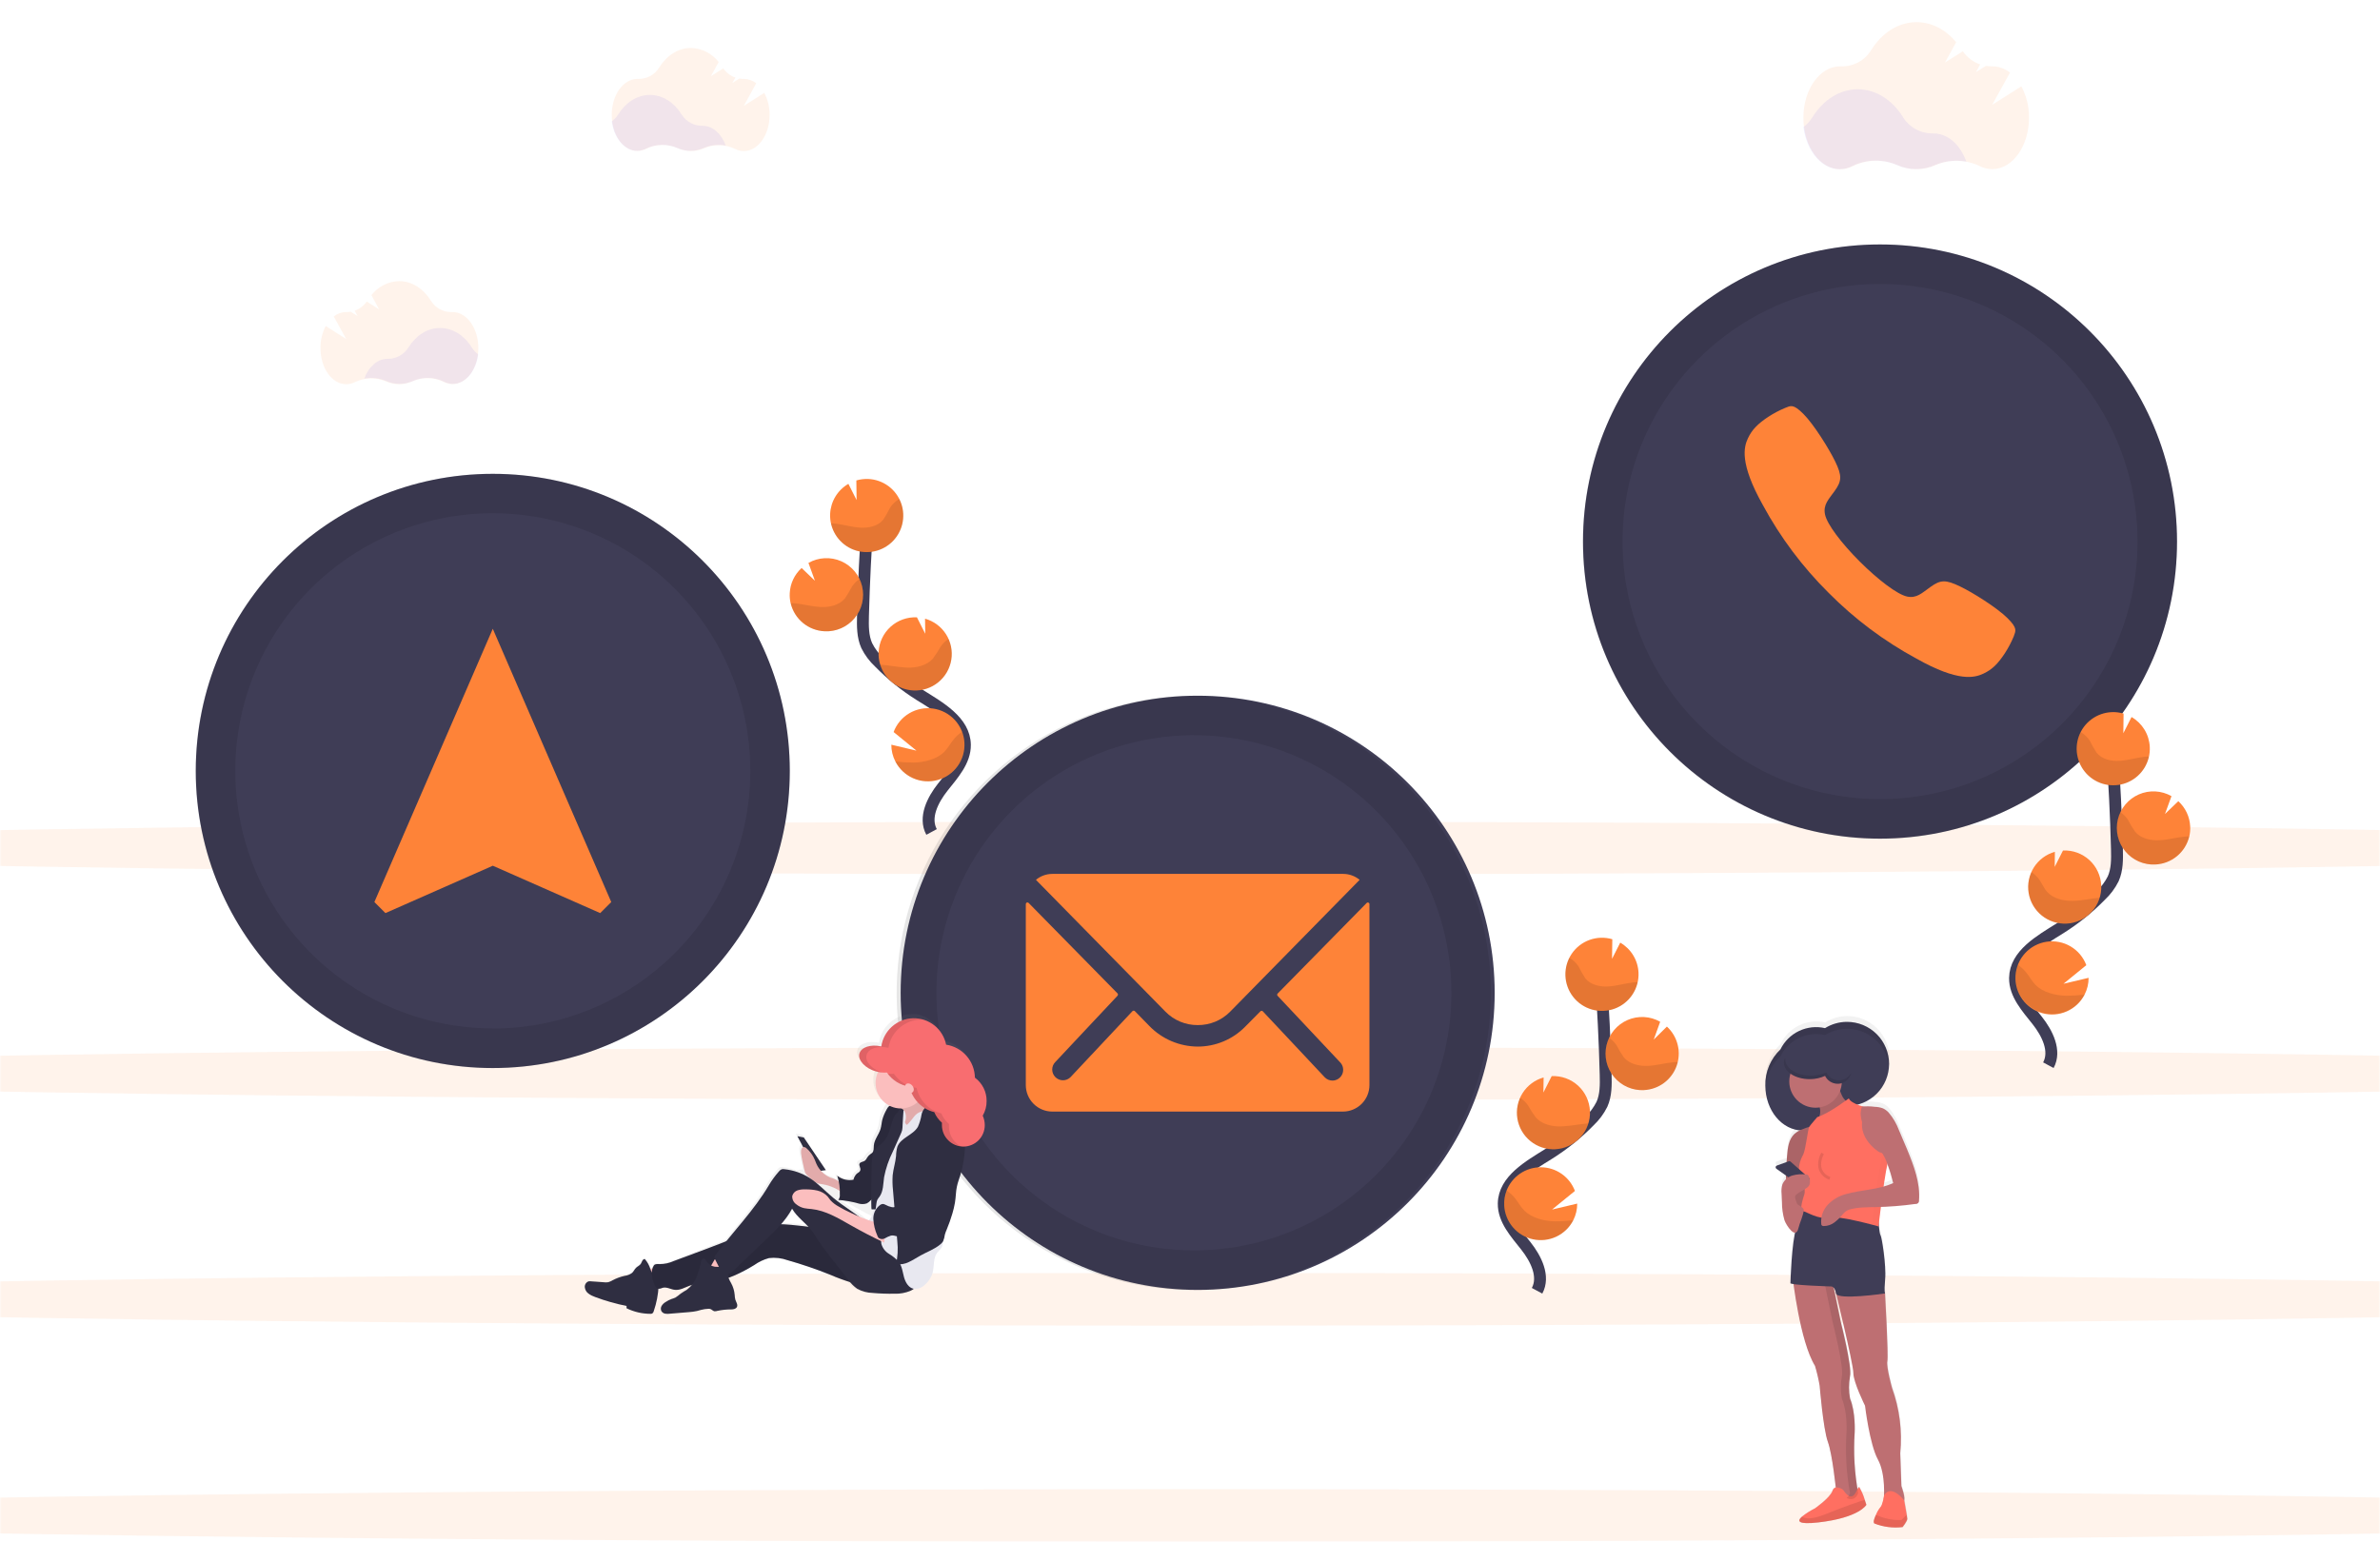 <svg width="801" height="519" viewBox="0 0 801 519" fill="none" xmlns="http://www.w3.org/2000/svg">
<mask id="mask0_209_314" style="mask-type:alpha" maskUnits="userSpaceOnUse" x="0" y="0" width="801" height="519">
<rect width="801" height="519" fill="#C4C4C4"/>
</mask>
<g mask="url(#mask0_209_314)">
<path opacity="0.1" d="M401 446.217C703.652 446.217 949 442.248 949 437.353C949 432.458 703.652 428.489 401 428.489C98.348 428.489 -147 432.458 -147 437.353C-147 442.248 98.348 446.217 401 446.217Z" fill="#FE8338"/>
<path opacity="0.1" d="M401 519C703.652 519 949 515.031 949 510.136C949 505.241 703.652 501.272 401 501.272C98.348 501.272 -147 505.241 -147 510.136C-147 515.031 98.348 519 401 519Z" fill="#FE8338"/>
<path opacity="0.1" d="M401 294.318C703.652 294.318 949 290.35 949 285.454C949 280.559 703.652 276.59 401 276.59C98.348 276.59 -147 280.559 -147 285.454C-147 290.35 98.348 294.318 401 294.318Z" fill="#FE8338"/>
<path opacity="0.1" d="M401 370.263C703.652 370.263 949 366.294 949 361.399C949 356.503 703.652 352.535 401 352.535C98.348 352.535 -147 356.503 -147 361.399C-147 366.294 98.348 370.263 401 370.263Z" fill="#FE8338"/>
<path opacity="0.1" d="M661.79 54.42C658.22 53.745 654.53 54.15 651.19 55.581C649.185 56.474 647.015 56.936 644.82 56.936C642.625 56.936 640.455 56.474 638.45 55.581C636.078 54.539 633.508 54.025 630.918 54.075C628.328 54.126 625.78 54.738 623.45 55.871C622.123 56.576 620.643 56.947 619.14 56.951C613.06 56.951 608.01 50.828 606.96 42.755C608.157 41.862 609.174 40.753 609.96 39.483C613.52 33.741 619.03 30.049 625.23 30.049C631.43 30.049 636.87 33.691 640.43 39.373C641.49 41.09 642.977 42.503 644.745 43.474C646.513 44.446 648.503 44.942 650.52 44.916H650.68C655.57 44.866 659.76 48.747 661.79 54.42Z" fill="#6C63FF"/>
<path opacity="0.1" d="M680.3 29.058L670.48 35.281L676.48 24.436C674.79 23.091 672.7 22.348 670.54 22.326H670.38C669.71 22.335 669.041 22.284 668.38 22.175L665 24.286L666.43 21.685C664.067 20.867 662.025 19.318 660.6 17.263L654.6 21.045L658.36 14.202C654.88 10.02 650.18 7.459 645.02 7.459C638.82 7.459 633.31 11.14 629.74 16.883C628.688 18.6 627.2 20.008 625.428 20.964C623.656 21.92 621.662 22.39 619.65 22.326H619.32C612.48 22.326 606.94 30.079 606.94 39.643C606.94 49.208 612.48 56.971 619.32 56.971C620.822 56.961 622.3 56.591 623.63 55.891C625.959 54.755 628.507 54.14 631.097 54.088C633.687 54.037 636.258 54.549 638.63 55.59C640.633 56.49 642.804 56.956 645 56.956C647.196 56.956 649.367 56.49 651.37 55.59C653.723 54.572 656.268 54.072 658.832 54.122C661.395 54.172 663.918 54.772 666.23 55.881C667.545 56.569 669.006 56.933 670.49 56.941C677.33 56.941 682.87 49.178 682.87 39.613C682.911 35.935 682.028 32.306 680.3 29.058Z" fill="#FE8338"/>
<path opacity="0.1" d="M244.26 49.007C241.758 48.535 239.172 48.816 236.83 49.818C235.428 50.444 233.91 50.768 232.375 50.768C230.84 50.768 229.322 50.444 227.92 49.818C226.261 49.089 224.463 48.73 222.652 48.766C220.84 48.803 219.058 49.233 217.43 50.028C216.503 50.511 215.475 50.769 214.43 50.778C210.18 50.778 206.64 46.496 205.9 40.844C206.748 40.222 207.471 39.444 208.03 38.553C210.52 34.551 214.38 31.95 218.72 31.95C223.06 31.95 226.87 34.501 229.36 38.473C230.104 39.675 231.145 40.664 232.384 41.344C233.623 42.025 235.017 42.373 236.43 42.354H236.54C239.9 42.334 242.83 45.056 244.26 49.007Z" fill="#6C63FF"/>
<path opacity="0.1" d="M257.21 31.269L250.34 35.631L254.51 28.038C253.331 27.094 251.87 26.573 250.36 26.557H250.24C249.764 26.566 249.289 26.529 248.82 26.447L246.49 27.928L247.49 26.107C245.838 25.532 244.411 24.45 243.41 23.016L239.24 25.657L241.88 20.875C240.771 19.442 239.358 18.275 237.743 17.456C236.127 16.638 234.35 16.189 232.54 16.143C228.2 16.143 224.34 18.724 221.85 22.746C221.112 23.948 220.069 24.934 218.828 25.603C217.586 26.273 216.19 26.602 214.78 26.557H214.55C209.76 26.557 205.88 31.98 205.88 38.683C205.88 45.386 209.76 50.808 214.55 50.808C215.597 50.8 216.626 50.539 217.55 50.048C219.178 49.258 220.959 48.83 222.768 48.796C224.577 48.761 226.373 49.12 228.03 49.848C229.44 50.491 230.97 50.832 232.52 50.848C234.046 50.846 235.555 50.525 236.95 49.908C238.597 49.195 240.378 48.844 242.172 48.878C243.966 48.913 245.732 49.332 247.35 50.108C248.276 50.593 249.305 50.847 250.35 50.848C255.13 50.848 259.01 45.416 259.01 38.723C259.05 36.126 258.431 33.561 257.21 31.269Z" fill="#FE8338"/>
<path opacity="0.1" d="M122.59 127.453C125.089 126.981 127.672 127.263 130.01 128.263C131.413 128.89 132.933 129.214 134.47 129.214C136.007 129.214 137.527 128.89 138.93 128.263C140.589 127.536 142.386 127.176 144.197 127.211C146.008 127.246 147.79 127.673 149.42 128.463C150.344 128.956 151.373 129.217 152.42 129.224C156.67 129.224 160.21 124.932 160.94 119.279C160.092 118.659 159.373 117.881 158.82 116.988C156.32 112.986 152.46 110.395 148.13 110.395C143.8 110.395 139.98 112.936 137.48 116.918C136.737 118.119 135.697 119.107 134.46 119.788C133.223 120.468 131.831 120.816 130.42 120.8H130.31C126.94 120.82 124 123.531 122.59 127.453Z" fill="#6C63FF"/>
<path opacity="0.1" d="M109.63 109.745L116.51 114.107L112.33 106.524C113.512 105.577 114.976 105.052 116.49 105.033H116.6C117.079 105.04 117.557 105.006 118.03 104.933L120.36 106.403L119.36 104.593C121.008 104.017 122.432 102.935 123.43 101.501L127.6 104.142L125 99.35C126.109 97.919 127.523 96.753 129.138 95.936C130.754 95.12 132.53 94.673 134.34 94.628C138.67 94.628 142.54 97.209 145.03 101.231C145.767 102.432 146.808 103.417 148.048 104.086C149.288 104.756 150.682 105.086 152.09 105.043H152.33C157.11 105.043 160.99 110.475 160.99 117.168C160.99 123.861 157.11 129.294 152.33 129.294C151.284 129.289 150.255 129.032 149.33 128.543C147.701 127.749 145.92 127.318 144.108 127.282C142.297 127.246 140.499 127.605 138.84 128.333C137.435 128.982 135.907 129.324 134.36 129.334C132.831 129.333 131.319 129.012 129.92 128.393C128.275 127.681 126.496 127.33 124.703 127.364C122.911 127.399 121.146 127.818 119.53 128.594C118.604 129.079 117.575 129.333 116.53 129.334C111.74 129.334 107.86 123.911 107.86 117.208C107.813 114.611 108.422 112.044 109.63 109.745Z" fill="#FE8338"/>
<path d="M517.31 434.482C519.92 429.64 516.96 423.717 513.56 419.405C510.16 415.093 506 410.601 506.09 405.109C506.22 397.215 514.6 392.543 521.29 388.361C526.258 385.244 530.84 381.55 534.94 377.356C536.655 375.741 538.073 373.838 539.13 371.733C540.52 368.652 540.48 365.13 540.39 361.729C540.103 350.464 539.547 339.205 538.72 327.954" stroke="#3F3D56" stroke-width="4" stroke-miterlimit="10"/>
<path d="M551.45 327.393C551.353 325.33 550.74 323.324 549.665 321.56C548.59 319.796 547.089 318.33 545.3 317.299L542.54 322.751L542.63 316.148C540.127 315.411 537.454 315.488 534.998 316.37C532.542 317.251 530.429 318.89 528.965 321.05C527.5 323.211 526.76 325.781 526.851 328.39C526.941 330.999 527.858 333.511 529.469 335.565C531.08 337.619 533.301 339.107 535.812 339.816C538.324 340.524 540.995 340.416 543.441 339.507C545.887 338.597 547.981 336.934 549.42 334.757C550.86 332.58 551.571 330.001 551.45 327.393Z" fill="#FE8338"/>
<path d="M529.49 410.751C528.252 413.159 526.255 415.092 523.808 416.25C521.361 417.408 518.601 417.726 515.955 417.157C513.308 416.587 510.924 415.161 509.169 413.099C507.415 411.036 506.389 408.453 506.25 405.749C506.158 404.043 506.431 402.338 507.05 400.747C507.957 398.425 509.545 396.434 511.606 395.034C513.667 393.635 516.104 392.893 518.595 392.907C521.086 392.921 523.514 393.69 525.559 395.113C527.604 396.536 529.17 398.545 530.05 400.877L522.36 407.139L530.82 405.139C530.83 407.089 530.374 409.013 529.49 410.751Z" fill="#FE8338"/>
<path d="M523.41 386.84C520.389 386.983 517.421 386.007 515.073 384.101C512.725 382.194 511.16 379.489 510.678 376.502C510.196 373.515 510.83 370.455 512.459 367.905C514.088 365.356 516.598 363.496 519.51 362.679L519.44 367.752L522.23 362.229C525.492 362.077 528.681 363.227 531.096 365.427C533.51 367.627 534.952 370.696 535.105 373.959C535.257 377.223 534.108 380.414 531.909 382.829C529.71 385.245 526.642 386.688 523.38 386.84H523.41Z" fill="#FE8338"/>
<path d="M553.3 366.941C551.391 367.04 549.486 366.693 547.735 365.927C545.984 365.161 544.435 363.998 543.211 362.53C541.987 361.061 541.121 359.328 540.683 357.467C540.245 355.606 540.245 353.668 540.685 351.807C541.125 349.947 541.992 348.214 543.217 346.747C544.443 345.279 545.992 344.117 547.744 343.353C549.496 342.589 551.402 342.243 553.31 342.343C555.219 342.444 557.078 342.987 558.74 343.931L556.57 349.933L561 345.551C562.792 347.195 564.057 349.332 564.636 351.694C565.216 354.056 565.083 356.537 564.255 358.823C563.427 361.11 561.942 363.1 559.985 364.543C558.028 365.986 555.688 366.817 553.26 366.931L553.3 366.941Z" fill="#FE8338"/>
<path opacity="0.1" d="M549.79 330.675C546.95 330.985 544.19 331.865 541.33 332.045C538.47 332.226 535.33 331.535 533.55 329.324C532.713 328.036 531.952 326.7 531.27 325.322C530.493 324.108 529.428 323.105 528.17 322.401C527.374 323.962 526.919 325.675 526.838 327.425C526.756 329.176 527.048 330.924 527.696 332.552C528.343 334.18 529.33 335.652 530.591 336.868C531.853 338.084 533.359 339.017 535.009 339.604C536.659 340.191 538.416 340.419 540.162 340.273C541.907 340.127 543.601 339.61 545.131 338.756C546.661 337.902 547.991 336.732 549.032 335.323C550.074 333.913 550.802 332.298 551.17 330.585C550.72 330.595 550.25 330.625 549.79 330.675Z" fill="black"/>
<path opacity="0.1" d="M553.3 366.941C551.177 367.042 549.065 366.591 547.168 365.633C545.272 364.674 543.655 363.241 542.476 361.472C541.297 359.704 540.596 357.66 540.441 355.539C540.285 353.419 540.681 351.295 541.59 349.373C542.566 350.033 543.405 350.875 544.06 351.854C544.795 353.257 545.61 354.616 546.5 355.926C548.42 358.177 551.7 358.928 554.67 358.777C557.64 358.627 560.51 357.777 563.47 357.527C563.88 357.527 564.29 357.467 564.71 357.457C564.098 360.064 562.652 362.4 560.593 364.112C558.534 365.823 555.974 366.816 553.3 366.941Z" fill="black"/>
<path opacity="0.1" d="M523.41 386.84C521.309 386.939 519.219 386.497 517.337 385.558C515.455 384.618 513.846 383.212 512.661 381.474C511.477 379.735 510.758 377.722 510.572 375.626C510.386 373.531 510.74 371.422 511.6 369.502C512.615 370.171 513.499 371.018 514.21 372.004C515.016 373.44 515.908 374.826 516.88 376.155C518.95 378.467 522.45 379.287 525.59 379.157C528.73 379.027 531.59 378.346 534.59 378.156C533.843 380.577 532.37 382.709 530.37 384.263C528.369 385.817 525.939 386.717 523.41 386.84Z" fill="black"/>
<path opacity="0.1" d="M529.49 410.751C528.252 413.159 526.255 415.092 523.808 416.25C521.361 417.408 518.601 417.726 515.955 417.157C513.308 416.587 510.924 415.161 509.169 413.099C507.415 411.036 506.389 408.453 506.25 405.749C506.158 404.043 506.431 402.338 507.05 400.746C508.064 401.412 508.974 402.225 509.75 403.158C510.92 404.578 511.69 406.159 513.05 407.53C515.56 410.001 519.63 411.021 523.24 411.111C525.329 411.118 527.416 410.997 529.49 410.751Z" fill="black"/>
<path d="M313.52 280.042C310.91 275.21 313.87 269.287 317.28 264.975C320.69 260.663 324.83 256.171 324.74 250.679C324.62 242.775 316.24 238.113 309.54 233.931C304.574 230.816 299.995 227.122 295.9 222.926C294.177 221.32 292.755 219.42 291.7 217.314C290.32 214.222 290.36 210.711 290.44 207.309C290.74 196.044 291.297 184.786 292.11 173.534" stroke="#3F3D56" stroke-width="4" stroke-miterlimit="10"/>
<path d="M279.39 172.963C279.485 170.901 280.097 168.895 281.17 167.131C282.243 165.366 283.742 163.901 285.53 162.869L288.29 168.321L288.21 161.718C289.524 161.336 290.892 161.171 292.26 161.228C294.692 161.342 297.035 162.174 298.994 163.619C300.954 165.065 302.44 167.06 303.266 169.351C304.093 171.642 304.221 174.126 303.636 176.49C303.051 178.854 301.778 180.992 299.979 182.633C298.18 184.273 295.935 185.343 293.528 185.707C291.121 186.072 288.66 185.714 286.456 184.679C284.252 183.644 282.405 181.978 281.147 179.893C279.889 177.808 279.278 175.396 279.39 172.963Z" fill="#FE8338"/>
<path d="M301.34 256.321C302.631 258.835 304.746 260.828 307.331 261.966C309.916 263.104 312.813 263.319 315.538 262.573C318.262 261.828 320.647 260.168 322.293 257.872C323.939 255.576 324.746 252.783 324.578 249.962C324.41 247.142 323.278 244.465 321.371 242.38C319.465 240.295 316.899 238.93 314.106 238.513C311.312 238.097 308.461 238.653 306.029 240.091C303.597 241.528 301.733 243.758 300.75 246.407L308.44 252.67L299.98 250.669C299.973 252.635 300.44 254.574 301.34 256.321Z" fill="#FE8338"/>
<path d="M307.42 232.41C310.442 232.556 313.412 231.583 315.762 229.677C318.113 227.771 319.679 225.066 320.163 222.077C320.647 219.089 320.013 216.028 318.384 213.477C316.755 210.927 314.244 209.066 311.33 208.25L311.39 213.322L308.6 207.799C305.339 207.639 302.148 208.781 299.729 210.974C297.31 213.167 295.861 216.232 295.7 219.495C295.63 220.915 295.809 222.338 296.23 223.697C296.968 226.127 298.44 228.269 300.444 229.829C302.447 231.389 304.884 232.291 307.42 232.41Z" fill="#FE8338"/>
<path d="M277.54 212.491C279.448 212.589 281.353 212.24 283.104 211.473C284.854 210.707 286.402 209.543 287.625 208.074C288.848 206.605 289.712 204.871 290.149 203.011C290.587 201.15 290.585 199.212 290.144 197.352C289.704 195.492 288.836 193.76 287.611 192.293C286.385 190.827 284.836 189.665 283.084 188.902C281.332 188.138 279.427 187.793 277.519 187.893C275.61 187.994 273.752 188.537 272.09 189.481L274.27 195.484L269.79 191.192C268.595 192.275 267.626 193.584 266.94 195.043C266.253 196.503 265.863 198.084 265.79 199.696C265.731 200.835 265.835 201.977 266.1 203.087C266.728 205.685 268.183 208.008 270.247 209.704C272.311 211.401 274.871 212.379 277.54 212.491Z" fill="#FE8338"/>
<path opacity="0.1" d="M281.05 176.245C283.89 176.555 286.65 177.435 289.5 177.616C292.35 177.796 295.5 177.105 297.29 174.894C298.124 173.606 298.882 172.27 299.56 170.893C300.341 169.678 301.409 168.675 302.67 167.971C303.468 169.532 303.923 171.246 304.006 172.998C304.089 174.749 303.796 176.498 303.149 178.128C302.501 179.757 301.513 181.23 300.251 182.446C298.989 183.663 297.482 184.596 295.83 185.183C294.179 185.77 292.421 185.997 290.674 185.85C288.928 185.702 287.233 185.183 285.703 184.328C284.173 183.472 282.843 182.299 281.803 180.888C280.763 179.477 280.035 177.86 279.67 176.145C280.12 176.155 280.58 176.195 281.05 176.245Z" fill="black"/>
<path opacity="0.1" d="M277.54 212.491C279.662 212.589 281.772 212.136 283.667 211.177C285.563 210.218 287.178 208.785 288.356 207.017C289.534 205.249 290.236 203.207 290.392 201.088C290.549 198.969 290.156 196.845 289.25 194.923C288.271 195.583 287.429 196.425 286.77 197.405C286.035 198.807 285.22 200.167 284.33 201.476C282.42 203.727 279.14 204.478 276.17 204.328C273.2 204.178 270.33 203.327 267.37 203.077C266.96 203.077 266.54 203.017 266.13 203.007C266.741 205.615 268.186 207.952 270.245 209.664C272.304 211.376 274.866 212.368 277.54 212.491Z" fill="black"/>
<path opacity="0.1" d="M307.42 232.41C309.522 232.512 311.614 232.072 313.497 231.133C315.38 230.195 316.991 228.788 318.176 227.049C319.361 225.309 320.08 223.295 320.265 221.198C320.449 219.101 320.093 216.992 319.23 215.073C318.217 215.739 317.335 216.587 316.63 217.574C315.824 219.01 314.932 220.396 313.96 221.726C311.88 224.037 308.39 224.857 305.24 224.727C302.09 224.597 299.24 223.917 296.24 223.726C296.983 226.15 298.455 228.284 300.456 229.838C302.457 231.393 304.889 232.291 307.42 232.41Z" fill="black"/>
<path opacity="0.1" d="M301.34 256.321C302.785 259.108 305.239 261.238 308.201 262.275C311.163 263.312 314.409 263.178 317.276 261.9C320.143 260.623 322.413 258.298 323.624 255.402C324.835 252.505 324.894 249.255 323.79 246.317C322.772 246.977 321.861 247.79 321.09 248.728C319.92 250.148 319.09 251.729 317.79 253.1C315.27 255.571 311.21 256.591 307.59 256.681C305.501 256.682 303.415 256.562 301.34 256.321Z" fill="black"/>
<path d="M632.73 282.293C687.936 282.293 732.69 237.519 732.69 182.288C732.69 127.056 687.936 82.282 632.73 82.282C577.524 82.282 532.77 127.056 532.77 182.288C532.77 237.519 577.524 282.293 632.73 282.293Z" fill="#3F3D56"/>
<path d="M675.64 208.079C672.16 204.598 663.79 199.346 659.64 197.385C654.85 195.084 653.09 195.124 649.7 197.575C646.88 199.576 645.05 201.507 641.81 200.796C638.57 200.086 632.15 195.244 625.94 189.051C619.73 182.858 614.91 176.475 614.22 173.184C613.53 169.892 615.43 168.101 617.45 165.28C619.89 161.889 619.96 160.128 617.64 155.336C615.64 151.184 610.45 142.83 606.94 139.328C603.43 135.827 602.67 136.597 600.75 137.328C598.774 138.156 596.876 139.161 595.08 140.329C591.6 142.66 589.65 144.601 588.28 147.522C586.91 150.443 585.36 155.866 593.33 170.062C599.209 180.923 606.656 190.857 615.43 199.546C624.144 208.344 634.108 215.807 645 221.696C659.18 229.699 664.61 228.109 667.53 226.748C670.45 225.387 672.39 223.456 674.71 219.945C675.88 218.149 676.884 216.25 677.71 214.272C678.37 212.351 679.15 211.571 675.64 208.079Z" fill="#FE8338"/>
<path opacity="0.1" d="M632.73 82.293C612.948 82.283 593.607 88.143 577.154 99.132C560.702 110.122 547.877 125.746 540.302 144.029C532.727 162.312 530.742 182.432 534.599 201.843C538.456 221.255 547.981 239.086 561.969 253.08C575.958 267.075 593.78 276.604 613.183 280.463C632.586 284.322 652.697 282.336 670.971 274.758C689.246 267.18 704.863 254.349 715.848 237.889C726.832 221.429 732.69 202.079 732.68 182.288C732.667 155.771 722.132 130.345 703.391 111.595C684.649 92.845 659.234 82.306 632.73 82.293ZM632.73 268.997C615.588 268.997 598.832 263.912 584.579 254.384C570.326 244.856 559.217 231.314 552.657 215.47C546.098 199.626 544.381 182.192 547.725 165.372C551.07 148.552 559.324 133.102 571.445 120.975C583.566 108.849 599.009 100.59 615.822 97.245C632.634 93.899 650.06 95.616 665.897 102.179C681.734 108.742 695.27 119.855 704.793 134.115C714.317 148.374 719.4 165.138 719.4 182.288C719.4 193.675 717.158 204.95 712.803 215.47C708.447 225.99 702.063 235.549 694.015 243.6C685.967 251.652 676.412 258.039 665.897 262.397C655.382 266.754 644.112 268.997 632.73 268.997Z" fill="black"/>
<path d="M403.08 434.192C458.286 434.192 503.04 389.418 503.04 334.186C503.04 278.955 458.286 234.181 403.08 234.181C347.874 234.181 303.12 278.955 303.12 334.186C303.12 389.418 347.874 434.192 403.08 434.192Z" fill="#3F3D56"/>
<path d="M459.93 303.973L430 334.437C429.947 334.487 429.906 334.548 429.877 334.615C429.848 334.682 429.834 334.754 429.834 334.827C429.834 334.9 429.848 334.972 429.877 335.039C429.906 335.106 429.947 335.166 430 335.217L451 357.557C451.502 358.063 451.844 358.707 451.982 359.407C452.12 360.107 452.049 360.832 451.776 361.492C451.504 362.151 451.043 362.715 450.451 363.113C449.859 363.511 449.163 363.726 448.45 363.73C447.49 363.728 446.57 363.347 445.89 362.669L425 340.409C424.893 340.304 424.75 340.245 424.6 340.245C424.45 340.245 424.307 340.304 424.2 340.409L419.11 345.552C417.026 347.684 414.537 349.378 411.789 350.534C409.042 351.69 406.091 352.285 403.11 352.285C400.073 352.27 397.069 351.651 394.274 350.462C391.478 349.274 388.948 347.54 386.83 345.361L381.94 340.359C381.833 340.254 381.69 340.195 381.54 340.195C381.39 340.195 381.247 340.254 381.14 340.359L360.3 362.569C359.965 362.905 359.566 363.172 359.128 363.354C358.69 363.536 358.22 363.629 357.745 363.629C357.27 363.629 356.8 363.536 356.362 363.354C355.924 363.172 355.525 362.905 355.19 362.569C354.853 362.234 354.585 361.836 354.403 361.398C354.22 360.959 354.126 360.488 354.126 360.013C354.126 359.538 354.22 359.067 354.403 358.629C354.585 358.19 354.853 357.792 355.19 357.457L376.11 335.167C376.203 335.058 376.254 334.92 376.254 334.777C376.254 334.634 376.203 334.495 376.11 334.387L346.18 303.923C346.103 303.845 346.005 303.793 345.898 303.771C345.791 303.75 345.68 303.761 345.579 303.802C345.478 303.844 345.392 303.915 345.332 304.006C345.272 304.097 345.24 304.204 345.24 304.313V365.271C345.248 367.627 346.187 369.885 347.853 371.551C349.518 373.217 351.775 374.157 354.13 374.164H452C454.355 374.157 456.612 373.217 458.278 371.551C459.943 369.885 460.882 367.627 460.89 365.271V304.363C460.895 304.25 460.865 304.137 460.803 304.042C460.742 303.946 460.653 303.872 460.548 303.829C460.442 303.786 460.327 303.777 460.216 303.803C460.105 303.829 460.006 303.888 459.93 303.973Z" fill="#FE8338"/>
<path d="M403.08 345.051C405.109 345.071 407.121 344.683 408.997 343.91C410.873 343.136 412.574 341.993 414 340.549L457.59 296.159C456.043 294.877 454.099 294.17 452.09 294.158H354.15C352.14 294.165 350.195 294.872 348.65 296.159L392.25 340.549C393.663 341.985 395.35 343.124 397.21 343.897C399.07 344.67 401.066 345.063 403.08 345.051Z" fill="#FE8338"/>
<path opacity="0.1" d="M401.82 234.191C382.038 234.181 362.697 240.042 346.244 251.031C329.792 262.02 316.967 277.645 309.392 295.928C301.817 314.211 299.832 334.33 303.689 353.742C307.546 373.154 317.071 390.985 331.059 404.979C345.048 418.974 362.871 428.503 382.273 432.362C401.676 436.22 421.787 434.235 440.061 426.657C458.336 419.078 473.953 406.247 484.938 389.787C495.922 373.327 501.78 353.978 501.77 334.186C501.757 307.67 491.222 282.244 472.481 263.494C453.739 244.744 428.324 234.204 401.82 234.191ZM401.82 420.896C384.678 420.896 367.922 415.81 353.669 406.282C339.416 396.755 328.307 383.213 321.747 367.369C315.188 351.525 313.471 334.09 316.815 317.27C320.16 300.45 328.414 285 340.535 272.874C352.656 260.747 368.099 252.489 384.912 249.143C401.724 245.798 419.15 247.515 434.987 254.078C450.824 260.64 464.36 271.754 473.883 286.013C483.407 300.273 488.49 317.037 488.49 334.186C488.49 357.183 479.359 379.238 463.105 395.499C446.851 411.76 424.806 420.896 401.82 420.896Z" fill="black"/>
<path d="M165.85 359.508C221.056 359.508 265.81 314.734 265.81 259.503C265.81 204.271 221.056 159.497 165.85 159.497C110.644 159.497 65.89 204.271 65.89 259.503C65.89 314.734 110.644 359.508 165.85 359.508Z" fill="#3F3D56"/>
<path d="M165.85 211.651L126 303.633L129.72 307.354L165.86 291.407L202 307.354L205.72 303.633L165.85 211.651Z" fill="#FE8338"/>
<path opacity="0.1" d="M165.85 159.467C146.07 159.458 126.731 165.317 110.279 176.304C93.828 187.291 81.003 202.912 73.426 221.192C65.85 239.472 63.862 259.59 67.715 279C71.568 298.41 81.088 316.241 95.072 330.238C109.055 344.234 126.873 353.768 146.273 357.632C165.672 361.496 185.781 359.518 204.057 351.947C222.332 344.376 237.953 331.553 248.943 315.1C259.934 298.647 265.8 279.302 265.8 259.513C265.8 232.988 255.271 207.548 236.528 188.788C217.785 170.027 192.363 159.481 165.85 159.467ZM165.85 346.172C148.706 346.172 131.947 341.085 117.694 331.555C103.44 322.025 92.331 308.48 85.772 292.633C79.214 276.786 77.501 259.349 80.849 242.528C84.197 225.707 92.457 210.257 104.583 198.132C116.709 186.008 132.157 177.753 148.972 174.413C165.788 171.073 183.216 172.798 199.052 179.368C214.888 185.939 228.42 197.06 237.938 211.326C247.455 225.592 252.53 242.361 252.52 259.513C252.517 282.508 243.385 304.56 227.131 320.819C210.878 337.078 188.835 346.212 165.85 346.212V346.172Z" fill="black"/>
<path d="M641.93 385.45C641.023 383.235 640.093 381.028 639.14 378.827C638.355 376.679 637.201 374.685 635.73 372.934C635.171 372.304 634.491 371.793 633.73 371.433C632.893 371.124 632.012 370.949 631.12 370.913C629.76 370.742 628.387 370.705 627.02 370.803C626.49 370.643 625.89 370.433 625.3 370.193C628.259 369.415 630.89 367.707 632.805 365.32C634.721 362.934 635.82 359.995 635.94 356.937C635.94 356.737 635.94 356.527 635.94 356.327C635.948 354.454 635.587 352.599 634.878 350.866C634.169 349.134 633.126 347.557 631.809 346.228C630.491 344.899 628.925 343.842 627.199 343.118C625.473 342.394 623.621 342.018 621.75 342.01C619.116 342.005 616.533 342.744 614.3 344.141C611.351 343.472 608.261 343.822 605.537 345.136C602.813 346.45 600.614 348.649 599.3 351.374C597.644 352.96 596.335 354.872 595.457 356.991C594.579 359.109 594.151 361.387 594.2 363.68C594.2 363.89 594.2 364.11 594.2 364.31C594.46 372.084 599.48 378.316 605.82 378.947C605.142 379.251 604.52 379.667 603.98 380.177C602.04 382.048 601.72 385.019 601.51 387.721L601.36 389.722L598 390.922C597.893 390.96 597.799 391.027 597.727 391.115C597.656 391.203 597.61 391.309 597.594 391.422C597.579 391.534 597.594 391.649 597.639 391.753C597.685 391.857 597.757 391.947 597.85 392.013L601.06 394.304C601.06 394.494 601.06 394.684 601.06 394.874C601.06 395.064 601.06 395.304 601.12 395.524C600.572 396.007 600.147 396.614 599.88 397.295C599.567 398.345 599.469 399.447 599.59 400.536L599.71 403.328C599.694 405.429 599.981 407.521 600.56 409.541C600.98 410.781 602.8 413.772 604.11 413.792C602.9 419.295 602.58 430.9 602.58 430.9C602.43 431.05 602.85 431.19 603.58 431.31C604.3 436.833 606.65 452.32 610.82 459.133C611.476 461.354 612.001 463.613 612.39 465.896C612.39 465.896 613.58 480.613 615.15 484.985C616.49 488.706 617.55 497.89 617.84 500.552C617.568 500.622 617.321 500.765 617.125 500.966C616.929 501.167 616.793 501.419 616.73 501.692C615.94 504.073 610.82 507.695 610.82 507.695C609.251 508.479 607.769 509.428 606.4 510.526C604.79 511.977 604.85 513.287 612 512.467C625.8 510.876 628.16 506.464 628.16 506.464C628.16 506.464 627.94 505.724 627.61 504.764C627.189 503.269 626.58 501.834 625.8 500.492C625.6 500.302 625.4 500.622 625.16 501.122C624.119 494.739 623.803 488.258 624.22 481.803C624.22 481.803 624.61 475.04 622.64 470.268C622.202 467.769 622.202 465.213 622.64 462.715C623.43 459.533 619.49 444.016 619.49 444.016L617.23 432.591C617.538 432.981 617.753 433.436 617.86 433.922L617.92 434.152L617.98 434.482C618.003 434.598 618.058 434.706 618.14 434.792C619.68 441.195 623.9 458.933 623.9 461.534C623.9 464.715 627.84 472.669 627.84 472.669C627.84 472.669 629.41 485.795 632.17 490.957C634.27 494.889 634.32 500.652 634.22 503.193C634.22 503.193 633.75 506.464 632.96 507.255C632.332 508.036 631.829 508.91 631.47 509.846L631.38 510.036C631.38 510.036 630.2 512.427 630.99 512.827C633.995 514.006 637.247 514.416 640.45 514.018C640.45 514.018 642.03 512.017 642.03 511.237C641.997 510.76 641.937 510.286 641.85 509.816C641.56 507.935 641.02 504.974 641.01 504.944C641.34 503.663 640.01 500.101 640.01 500.101L639.61 488.966C640.342 481.427 639.4 473.819 636.85 466.686C636.85 466.686 634.85 459.533 635.28 457.542C635.71 455.551 634.49 434.472 634.49 434.472L634.37 434.172C634.263 432.681 634.304 431.183 634.49 429.7C634.88 424.927 633.31 414.983 632.91 414.593C632.584 413.524 632.396 412.418 632.35 411.301C632.44 410.471 632.71 408.04 633.08 405.019C636.968 404.886 640.847 404.552 644.7 404.018C645.072 404.018 645.43 403.875 645.7 403.618C645.858 403.378 645.938 403.095 645.93 402.807C646.39 396.815 644.2 390.992 641.93 385.45ZM634 398.065C634.41 395.214 634.85 392.453 635.29 390.402L635.35 390.582C636.107 392.644 636.742 394.748 637.25 396.885C636.2 397.365 635.113 397.76 634 398.065Z" fill="url(#paint0_linear_209_314)"/>
<path d="M603.37 430.27C603.37 430.27 605.73 451.509 610.84 459.763C611.497 461.957 612.021 464.189 612.41 466.446C612.41 466.446 613.59 480.993 615.16 485.315C616.73 489.637 617.91 501.442 617.91 501.442C617.91 501.442 623.41 507.725 625.38 502.623C624.143 495.881 623.746 489.012 624.2 482.173C624.2 482.173 624.59 475.49 622.63 470.768C622.192 468.3 622.192 465.773 622.63 463.305C623.41 460.153 619.48 444.826 619.48 444.826L616.34 429.49L603.37 430.27Z" fill="#BE6F72"/>
<path d="M628.13 506.554C628.13 506.554 625.77 510.876 612.02 512.447C604.88 513.257 604.83 511.967 606.44 510.526C607.805 509.441 609.279 508.502 610.84 507.725C610.84 507.725 615.95 504.193 616.73 501.832C617.51 499.471 620.27 501.442 620.27 501.442C624.2 507.335 624.99 499.861 625.77 500.652C626.553 501.972 627.161 503.387 627.58 504.864C627.91 505.814 628.13 506.554 628.13 506.554Z" fill="#FF6F61"/>
<path opacity="0.1" d="M628.13 506.554C628.13 506.554 625.77 510.876 612.02 512.447C604.88 513.257 604.83 511.967 606.44 510.526C607.56 511.236 609.82 511.527 614.37 509.696C620.92 507.015 625.67 505.464 627.58 504.864C627.91 505.814 628.13 506.554 628.13 506.554Z" fill="black"/>
<path opacity="0.1" d="M624.2 482.173C624.2 482.173 624.59 475.49 622.63 470.768C622.192 468.3 622.192 465.773 622.63 463.305C623.41 460.153 619.48 444.826 619.48 444.826L616.34 429.49L613.62 429.65L616.73 444.826C616.73 444.826 620.66 460.153 619.88 463.305C619.442 465.773 619.442 468.3 619.88 470.768C621.88 475.49 621.45 482.173 621.45 482.173C620.996 489.012 621.393 495.881 622.63 502.623C622.417 503.263 622.021 503.827 621.49 504.243C622.95 504.904 624.49 504.874 625.38 502.623C624.143 495.881 623.746 489.012 624.2 482.173Z" fill="black"/>
<path d="M621.64 343.971C619.018 343.965 616.447 344.697 614.22 346.082C611.28 345.403 608.196 345.74 605.472 347.039C602.748 348.338 600.544 350.522 599.22 353.235C597.571 354.796 596.266 356.684 595.389 358.779C594.513 360.874 594.084 363.13 594.13 365.401C594.13 373.764 599.76 380.537 606.7 380.537C611.7 380.537 616.08 376.976 618.09 371.823C619.245 372.13 620.435 372.284 621.63 372.284C625.383 372.284 628.982 370.792 631.636 368.137C634.289 365.483 635.78 361.882 635.78 358.127C635.78 354.373 634.289 350.772 631.636 348.117C628.982 345.462 625.383 343.971 621.63 343.971H621.64Z" fill="#3F3D56"/>
<path d="M633.24 432.241L634.42 435.382C634.42 435.382 635.6 456.222 635.2 458.192C634.8 460.163 636.78 467.197 636.78 467.197C639.321 474.237 640.261 481.757 639.53 489.206L639.92 500.211C639.92 500.211 641.49 504.533 640.71 505.324C639.93 506.114 634 504.623 634 504.623C634 504.623 634.79 496.37 632 491.257C629.21 486.145 627.68 473.169 627.68 473.169C627.68 473.169 623.75 465.306 623.75 462.164C623.75 459.023 617.46 433.461 617.46 433.461L633.24 432.241Z" fill="#BE6F72"/>
<path d="M602.58 431.851C602.58 431.851 602.98 417.694 604.58 413.372C605.394 411.353 605.981 409.249 606.33 407.099C606.33 407.099 630.12 411.401 632.09 409.831C632.09 409.831 632.48 415.333 632.88 415.723C633.28 416.113 634.88 425.948 634.45 430.67C634.02 435.392 634.45 435.382 634.45 435.382C634.45 435.382 618.33 437.743 617.94 435.382C617.55 433.021 616.37 433.031 616.37 433.031C616.37 433.031 601.8 432.591 602.58 431.851Z" fill="#3F3D56"/>
<g opacity="0.1">
<path opacity="0.1" d="M615.55 431.851C615.55 431.851 605.61 431.581 602.61 431.04C602.61 431.551 602.61 431.851 602.61 431.851C601.83 432.631 616.37 433.031 616.37 433.031C616.568 433.049 616.756 433.126 616.91 433.251C616.38 431.851 615.55 431.851 615.55 431.851Z" fill="black"/>
<path opacity="0.1" d="M632.85 415.723C632.45 415.333 632.06 409.831 632.06 409.831C631.856 409.957 631.628 410.039 631.39 410.071C631.53 411.732 631.8 414.283 632.06 414.543C632.32 414.803 634.06 424.767 633.63 429.49C633.2 434.212 633.63 434.202 633.63 434.202C633.63 434.202 620.88 436.073 617.79 434.822C617.79 434.992 617.88 435.182 617.91 435.382C618.3 437.743 634.42 435.382 634.42 435.382C634.42 435.382 634.02 435.382 634.42 430.67C634.82 425.958 633.24 416.124 632.85 415.723Z" fill="black"/>
</g>
<path d="M619.9 368.742C620.239 369.499 620.753 370.165 621.4 370.683C621.817 370.993 622.299 371.201 622.81 371.293C621.93 371.803 620.97 372.184 620.09 372.694C618.706 373.625 617.371 374.626 616.09 375.695C614.78 376.749 613.177 377.371 611.5 377.476C612.089 376.682 612.458 375.748 612.57 374.766C612.682 373.784 612.534 372.79 612.14 371.884C611.78 371.29 611.542 370.63 611.44 369.943C611.44 368.812 612.44 367.942 613.37 367.341C614.12 366.831 614.89 366.341 615.67 365.851C616.28 365.471 617.2 364.67 617.97 364.7C618.74 364.73 618.83 365.411 618.97 366.111C619.168 367.024 619.481 367.908 619.9 368.742Z" fill="#BE6F72"/>
<path opacity="0.1" d="M619.9 368.742C620.239 369.499 620.753 370.165 621.4 370.683C621.817 370.993 622.299 371.201 622.81 371.293C621.93 371.803 620.97 372.184 620.09 372.694C618.706 373.625 617.371 374.626 616.09 375.695C614.78 376.749 613.177 377.371 611.5 377.476C612.089 376.682 612.458 375.748 612.57 374.766C612.682 373.784 612.534 372.79 612.14 371.884C611.78 371.29 611.542 370.63 611.44 369.943C611.44 368.812 612.44 367.942 613.37 367.341C614.12 366.831 614.89 366.341 615.67 365.851C616.28 365.471 617.2 364.67 617.97 364.7C618.74 364.73 618.83 365.411 618.97 366.111C619.168 367.024 619.481 367.908 619.9 368.742Z" fill="black"/>
<path d="M629.11 391.943C634.103 391.943 638.15 387.893 638.15 382.898C638.15 377.904 634.103 373.854 629.11 373.854C624.117 373.854 620.07 377.904 620.07 382.898C620.07 387.893 624.117 391.943 629.11 391.943Z" fill="#BE6F72"/>
<path d="M641.88 511.267C641.88 512.057 640.31 514.018 640.31 514.018C637.117 514.41 633.878 514.004 630.88 512.837C630.09 512.447 631.27 510.086 631.27 510.086L631.36 509.896C631.72 508.97 632.223 508.106 632.85 507.335C633.63 506.554 634.1 503.333 634.1 503.333C636.54 499.331 640.87 505.064 640.87 505.064C640.87 505.064 641.42 508.065 641.71 509.886C641.81 510.536 641.88 511.066 641.88 511.267Z" fill="#FF6F61"/>
<path opacity="0.1" d="M641.88 511.266C641.88 512.057 640.31 514.018 640.31 514.018C637.117 514.41 633.878 514.004 630.88 512.837C630.09 512.447 631.27 510.086 631.27 510.086L631.36 509.896C634.038 511.14 636.969 511.743 639.92 511.657L641.71 509.866C641.81 510.536 641.88 511.066 641.88 511.266Z" fill="black"/>
<path d="M611.03 372.864C615.912 372.864 619.87 368.904 619.87 364.02C619.87 359.135 615.912 355.176 611.03 355.176C606.148 355.176 602.19 359.135 602.19 364.02C602.19 368.904 606.148 372.864 611.03 372.864Z" fill="#BE6F72"/>
<path d="M603.9 381.708C601.96 383.559 601.64 386.49 601.44 389.161L601.14 393.073C601.032 394.127 601.008 395.187 601.07 396.245C601.07 396.895 601.23 397.555 601.29 398.245C601.35 398.936 601.37 399.806 601.38 400.597V406.379C601.285 407.572 601.506 408.77 602.02 409.851C602.294 410.373 602.755 410.774 603.31 410.974C603.865 411.174 604.475 411.159 605.02 410.931C605.641 410.452 606.079 409.774 606.26 409.01C607.235 406.664 607.907 404.203 608.26 401.687C608.34 400.817 608.35 399.946 608.43 399.076C608.51 398.205 608.66 397.295 608.79 396.415C609.35 392.733 609.6 389.011 609.85 385.3C609.92 384.199 610.91 379.867 609.47 379.387C608.77 379.157 607.32 379.877 606.65 380.117C605.636 380.457 604.7 380.998 603.9 381.708Z" fill="#BE6F72"/>
<path opacity="0.1" d="M603.9 381.708C601.96 383.559 601.64 386.49 601.44 389.161L601.14 393.073C601.032 394.127 601.008 395.187 601.07 396.245C601.07 396.895 601.23 397.555 601.29 398.245C601.35 398.936 601.37 399.806 601.38 400.597V406.379C601.285 407.572 601.506 408.77 602.02 409.851C602.294 410.373 602.755 410.774 603.31 410.974C603.865 411.174 604.475 411.159 605.02 410.931C605.641 410.452 606.079 409.774 606.26 409.01C607.235 406.664 607.907 404.203 608.26 401.687C608.34 400.817 608.35 399.946 608.43 399.076C608.51 398.205 608.66 397.295 608.79 396.415C609.35 392.733 609.6 389.011 609.85 385.3C609.92 384.199 610.91 379.867 609.47 379.387C608.77 379.157 607.32 379.877 606.65 380.117C605.636 380.457 604.7 380.998 603.9 381.708Z" fill="black"/>
<path d="M622.23 369.722C622.23 369.722 615.55 374.835 611.62 376.015C611.62 376.015 609.29 378.676 608.89 379.317C608.49 379.957 607.69 387.02 606.89 388.601C606.09 390.182 604.14 393.713 606.89 397.245C606.89 397.245 607.67 400.787 607.28 401.967C606.89 403.148 605.46 407.47 606.76 407.67C608.06 407.87 612 410.611 615.53 409.831C619.06 409.05 632.24 412.832 632.24 412.832C632.24 412.832 634.42 392.573 636 388.991L632.46 387.811C632.46 387.811 622.64 381.918 628.53 372.874C628.52 372.874 623 371.693 622.23 369.722Z" fill="#FF6F61"/>
<path d="M597.84 393.403L605.96 399.156C606.063 399.231 606.187 399.272 606.315 399.272C606.443 399.272 606.567 399.231 606.67 399.156L608.87 397.505C608.938 397.447 608.992 397.375 609.029 397.294C609.066 397.212 609.086 397.124 609.086 397.035C609.086 396.946 609.066 396.857 609.029 396.776C608.992 396.695 608.938 396.623 608.87 396.565L602.62 391.012C602.539 390.938 602.439 390.888 602.332 390.867C602.224 390.846 602.113 390.854 602.01 390.892L598 392.333C597.895 392.369 597.801 392.434 597.73 392.519C597.658 392.605 597.612 392.709 597.596 392.819C597.579 392.93 597.593 393.043 597.636 393.145C597.679 393.248 597.75 393.338 597.84 393.403Z" fill="#3F3D56"/>
<path d="M600.57 410.731C599.996 408.738 599.71 406.673 599.72 404.598L599.6 401.827C599.479 400.751 599.578 399.662 599.89 398.626C600.198 397.915 600.66 397.281 601.243 396.771C601.826 396.26 602.515 395.886 603.26 395.674C604.753 395.26 606.313 395.147 607.85 395.344C608.057 395.345 608.261 395.4 608.44 395.504C608.597 395.649 608.708 395.837 608.76 396.044C608.987 396.488 609.121 396.974 609.152 397.471C609.183 397.969 609.111 398.467 608.94 398.936C608.708 399.317 608.394 399.642 608.02 399.886C606.93 400.666 605.66 401.187 604.63 402.037C604.421 402.179 604.26 402.381 604.17 402.617C604.12 402.825 604.12 403.04 604.17 403.248C604.298 403.798 604.472 404.337 604.69 404.858C604.778 405.12 604.933 405.355 605.14 405.539C605.33 405.699 605.58 405.759 605.78 405.909C606.21 406.259 607.11 406.719 607.06 407.269C606.91 409.27 605.71 411.511 605.24 413.492C604.34 417.364 601.15 412.422 600.57 410.731Z" fill="#BE6F72"/>
<g opacity="0.1">
<path opacity="0.1" d="M613.2 409.831H612.98C613.829 409.996 614.701 409.996 615.55 409.831H615.8C614.938 409.705 614.062 409.705 613.2 409.831Z" fill="black"/>
<path opacity="0.1" d="M633.83 388.401C632.42 391.572 630.34 408.75 629.97 412.162C631.35 412.522 632.26 412.782 632.26 412.782C632.26 412.782 634.42 392.573 636 388.991L633.83 388.401Z" fill="black"/>
</g>
<path d="M629.42 383.179C629.494 383.574 629.646 383.95 629.867 384.285C630.089 384.62 630.375 384.907 630.71 385.129C631.545 385.829 632.311 386.606 633 387.451C633.988 388.841 634.754 390.377 635.27 392.003C636.02 394.038 636.651 396.116 637.16 398.225C632.16 400.546 626.48 400.436 621.16 401.967C618.869 402.571 616.792 403.801 615.16 405.519C614.346 406.382 613.728 407.411 613.346 408.535C612.965 409.658 612.83 410.851 612.95 412.032C612.958 412.17 612.999 412.303 613.07 412.422C613.157 412.52 613.265 412.596 613.387 412.645C613.508 412.693 613.64 412.713 613.77 412.702C615.099 412.7 616.39 412.257 617.44 411.441C618.478 410.63 619.42 409.704 620.25 408.68C620.765 408.009 621.458 407.496 622.25 407.199C625.14 406.319 628.25 406.369 631.25 406.319C635.737 406.231 640.215 405.877 644.66 405.259C644.822 405.278 644.987 405.26 645.141 405.207C645.295 405.153 645.436 405.065 645.551 404.95C645.667 404.834 645.755 404.694 645.808 404.539C645.862 404.385 645.879 404.22 645.86 404.058C646.3 398.155 644.11 392.393 641.86 386.92C640.96 384.726 640.033 382.542 639.08 380.367C638.295 378.243 637.144 376.272 635.68 374.545C635.124 373.917 634.443 373.412 633.68 373.064C632.82 372.753 631.914 372.584 631 372.564C629.545 372.367 628.071 372.341 626.61 372.484C626.377 373.221 626.236 373.983 626.19 374.755C626.27 377.456 627.45 379.987 628.61 382.428C628.76 382.798 629.19 382.818 629.42 383.179Z" fill="#BE6F72"/>
<path opacity="0.1" d="M613.41 388.241C612.733 389.399 612.388 390.721 612.41 392.063C612.412 392.593 612.497 393.119 612.66 393.623C612.933 394.331 613.361 394.968 613.914 395.487C614.466 396.007 615.128 396.395 615.85 396.625" stroke="black" stroke-miterlimit="10"/>
<path d="M618.5 355.376C618.007 355.374 617.518 355.452 617.05 355.606C615.74 353.605 612.66 352.225 609.05 352.225C604.27 352.225 600.4 354.696 600.4 357.737C600.4 360.778 604.27 363.24 609.05 363.24C610.84 363.259 612.612 362.883 614.24 362.139C614.606 362.897 615.169 363.543 615.869 364.01C616.569 364.476 617.382 364.747 618.222 364.793C619.062 364.839 619.899 364.66 620.646 364.273C621.394 363.885 622.023 363.305 622.471 362.592C622.918 361.879 623.166 361.059 623.189 360.217C623.212 359.376 623.009 358.544 622.602 357.807C622.194 357.07 621.597 356.456 620.872 356.029C620.148 355.601 619.321 355.376 618.48 355.376H618.5Z" fill="#3F3D56"/>
<path opacity="0.1" d="M618.89 363.63C618.003 363.63 617.135 363.379 616.385 362.907C615.634 362.434 615.033 361.759 614.65 360.959C613.022 361.703 611.25 362.079 609.46 362.059C604.69 362.059 600.82 359.598 600.82 356.557C600.805 356.373 600.805 356.189 600.82 356.006C600.535 356.539 600.384 357.133 600.38 357.737C600.38 360.738 604.25 363.24 609.03 363.24C610.82 363.259 612.592 362.883 614.22 362.139C614.651 363.032 615.352 363.767 616.224 364.238C617.097 364.709 618.095 364.893 619.078 364.764C620.061 364.634 620.978 364.197 621.698 363.516C622.419 362.834 622.906 361.943 623.09 360.969C622.71 361.761 622.114 362.431 621.371 362.902C620.629 363.372 619.769 363.625 618.89 363.63Z" fill="black"/>
<path opacity="0.1" d="M599.23 355.556C600.554 352.843 602.758 350.659 605.482 349.36C608.206 348.061 611.29 347.724 614.23 348.403C616.287 347.132 618.636 346.41 621.052 346.306C623.468 346.203 625.87 346.721 628.029 347.81C630.188 348.9 632.031 350.526 633.383 352.532C634.735 354.538 635.55 356.857 635.75 359.268C635.75 358.878 635.75 358.488 635.75 358.087C635.745 355.571 635.068 353.102 633.791 350.934C632.514 348.767 630.682 346.979 628.484 345.756C626.286 344.532 623.802 343.918 621.288 343.975C618.773 344.032 616.32 344.76 614.18 346.082C611.24 345.403 608.156 345.74 605.432 347.039C602.708 348.338 600.504 350.522 599.18 353.235C597.531 354.796 596.226 356.684 595.349 358.779C594.473 360.874 594.044 363.13 594.09 365.401C594.09 365.801 594.09 366.191 594.09 366.581C594.286 362.373 596.133 358.411 599.23 355.556Z" fill="black"/>
<path d="M689.39 358.558C692 353.725 689.04 347.793 685.63 343.481C682.22 339.169 678.08 334.687 678.17 329.184C678.29 321.291 686.67 316.629 693.37 312.437C698.337 309.323 702.916 305.628 707.01 301.432C708.73 299.824 710.152 297.923 711.21 295.819C712.59 292.728 712.55 289.216 712.47 285.815C712.177 274.543 711.62 263.284 710.8 252.039" stroke="#3F3D56" stroke-width="4" stroke-miterlimit="10"/>
<path d="M723.52 251.439C723.425 249.378 722.812 247.374 721.739 245.611C720.666 243.849 719.167 242.385 717.38 241.355L714.62 246.807L714.7 240.204C713.388 239.812 712.018 239.646 710.65 239.714C708.218 239.827 705.874 240.66 703.915 242.106C701.955 243.552 700.469 245.547 699.643 247.839C698.817 250.13 698.689 252.616 699.275 254.98C699.861 257.344 701.135 259.482 702.935 261.122C704.735 262.762 706.981 263.831 709.389 264.194C711.797 264.557 714.258 264.198 716.461 263.161C718.665 262.125 720.511 260.458 721.768 258.371C723.024 256.285 723.634 253.872 723.52 251.439Z" fill="#FE8338"/>
<path d="M701.57 334.807C700.279 337.319 698.163 339.311 695.578 340.449C692.994 341.586 690.096 341.8 687.373 341.054C684.649 340.308 682.264 338.648 680.619 336.353C678.973 334.057 678.166 331.265 678.334 328.444C678.502 325.624 679.633 322.947 681.539 320.863C683.445 318.778 686.01 317.413 688.803 316.995C691.596 316.578 694.447 317.134 696.879 318.57C699.311 320.006 701.176 322.234 702.16 324.882L694.47 331.145L702.93 329.144C702.938 331.114 702.472 333.056 701.57 334.807Z" fill="#FE8338"/>
<path d="M695.49 310.886C692.468 311.031 689.498 310.058 687.148 308.152C684.797 306.246 683.231 303.541 682.747 300.553C682.263 297.565 682.897 294.503 684.526 291.953C686.155 289.402 688.666 287.541 691.58 286.725L691.52 291.797L694.31 286.285C697.572 286.135 700.759 287.287 703.173 289.488C705.586 291.688 707.027 294.757 707.18 298.02C707.257 299.636 707.014 301.25 706.466 302.772C705.919 304.294 705.077 305.693 703.988 306.889C702.9 308.085 701.586 309.054 700.123 309.742C698.659 310.429 697.075 310.821 695.46 310.896L695.49 310.886Z" fill="#FE8338"/>
<path d="M725.37 290.997C723.462 291.094 721.557 290.746 719.806 289.979C718.056 289.212 716.508 288.048 715.285 286.579C714.062 285.11 713.198 283.377 712.761 281.516C712.323 279.655 712.325 277.718 712.766 275.858C713.206 273.998 714.073 272.266 715.299 270.799C716.524 269.332 718.074 268.171 719.826 267.407C721.578 266.643 723.483 266.298 725.391 266.399C727.3 266.499 729.158 267.043 730.82 267.987L728.64 273.989L733.12 269.687C734.314 270.771 735.281 272.081 735.968 273.54C736.654 274.999 737.046 276.58 737.12 278.191C737.18 279.331 737.075 280.473 736.81 281.583C736.183 284.181 734.727 286.506 732.664 288.204C730.6 289.902 728.04 290.883 725.37 290.997Z" fill="#FE8338"/>
<path opacity="0.1" d="M721.87 254.721C719.03 255.041 716.26 255.921 713.41 256.101C710.56 256.281 707.41 255.591 705.62 253.37C704.784 252.083 704.026 250.746 703.35 249.368C702.57 248.156 701.506 247.154 700.25 246.447C699.452 248.008 698.997 249.722 698.914 251.473C698.831 253.225 699.124 254.974 699.771 256.603C700.419 258.233 701.407 259.705 702.669 260.922C703.931 262.139 705.438 263.072 707.09 263.659C708.742 264.246 710.499 264.473 712.246 264.325C713.992 264.178 715.687 263.659 717.217 262.803C718.747 261.948 720.077 260.775 721.117 259.364C722.157 257.953 722.885 256.335 723.25 254.62C722.79 254.64 722.33 254.67 721.87 254.721Z" fill="black"/>
<path opacity="0.1" d="M725.37 290.997C723.248 291.095 721.138 290.642 719.242 289.683C717.347 288.723 715.732 287.29 714.554 285.523C713.376 283.755 712.674 281.712 712.517 279.593C712.361 277.474 712.754 275.351 713.66 273.429C714.638 274.085 715.481 274.924 716.14 275.9C716.871 277.305 717.686 278.665 718.58 279.972C720.49 282.233 723.77 282.973 726.74 282.833C729.71 282.693 732.58 281.833 735.54 281.583C735.95 281.583 736.37 281.513 736.78 281.503C736.169 284.112 734.725 286.45 732.666 288.163C730.607 289.877 728.045 290.872 725.37 290.997Z" fill="black"/>
<path opacity="0.1" d="M695.49 310.886C693.386 310.989 691.291 310.55 689.405 309.61C687.519 308.67 685.906 307.262 684.721 305.519C683.536 303.777 682.817 301.759 682.635 299.66C682.453 297.56 682.813 295.449 683.68 293.528C684.689 294.2 685.57 295.047 686.28 296.029C687.28 297.38 687.83 298.941 688.95 300.181C691.03 302.502 694.52 303.313 697.67 303.243C700.82 303.172 703.67 302.422 706.67 302.192C705.928 304.616 704.455 306.752 702.455 308.308C700.454 309.864 698.021 310.764 695.49 310.886Z" fill="black"/>
<path opacity="0.1" d="M701.57 334.807C700.102 337.555 697.648 339.644 694.702 340.655C691.756 341.666 688.537 341.523 685.692 340.256C682.847 338.988 680.587 336.689 679.368 333.822C678.149 330.955 678.06 327.732 679.12 324.802C680.136 325.465 681.046 326.278 681.82 327.213C683 328.644 683.77 330.215 685.12 331.595C687.64 334.066 691.7 335.077 695.32 335.177C697.409 335.175 699.496 335.051 701.57 334.807Z" fill="black"/>
<path d="M331 369.472C331.013 367.938 330.666 366.421 329.987 365.045C329.308 363.669 328.316 362.472 327.09 361.549C327.075 358.836 326.102 356.216 324.344 354.151C322.586 352.086 320.155 350.709 317.48 350.264C317.067 348.292 316.142 346.463 314.8 344.962C313.457 343.461 311.743 342.339 309.83 341.71C309.366 341.564 308.891 341.454 308.41 341.38H308.27H308.02H307.82H307.6H307.33H306.72C304.063 341.441 301.513 342.441 299.522 344.202C297.531 345.964 296.226 348.373 295.84 351.004C292.33 350.194 289.12 351.244 288.53 353.465C288.382 354.055 288.417 354.676 288.63 355.246C289.23 356.967 291.18 358.617 293.79 359.428L294.13 359.528L294.64 359.658H294.75C294.193 360.844 293.906 362.139 293.91 363.45C293.902 365.058 294.337 366.637 295.168 368.014C295.999 369.391 297.194 370.512 298.62 371.253L298.39 371.393C298.065 371.689 297.806 372.051 297.63 372.454C296.999 373.57 296.505 374.76 296.16 375.995C295.91 377.056 295.87 378.156 295.56 379.207C294.98 381.138 293.5 382.768 293.33 384.779C293.25 385.68 293.4 386.78 292.76 387.36C292.603 387.497 292.432 387.618 292.25 387.721C291.807 388.034 291.43 388.432 291.14 388.891C290.948 389.308 290.684 389.687 290.36 390.012C289.78 390.442 288.83 390.402 288.55 391.072C288.27 391.742 289 392.533 288.83 393.263C288.66 393.993 288.04 394.133 287.59 394.544C287.067 395.107 286.698 395.796 286.52 396.545C285.574 396.725 284.6 396.695 283.666 396.457C282.733 396.218 281.864 395.777 281.12 395.164C281.375 395.81 281.563 396.48 281.68 397.165C280.81 396.5 279.823 396.005 278.77 395.704C277.586 395.165 276.529 394.381 275.67 393.403L277.33 393.173L270 381.978L267.83 381.528L269.77 385.259C269.608 385.333 269.464 385.443 269.35 385.58C269.236 385.716 269.154 385.877 269.11 386.05C269.007 386.465 268.983 386.896 269.04 387.32C269.14 388.331 269.307 389.334 269.54 390.322L270.1 392.943C270.15 393.183 270.21 393.433 270.28 393.673C269.549 393.637 268.816 393.719 268.11 393.913C266.656 393.373 265.142 393.013 263.6 392.843C263.27 392.776 262.93 392.776 262.6 392.843C262.226 393.02 261.901 393.284 261.65 393.613C260.388 395.078 259.266 396.66 258.3 398.335C254.3 405.199 249.09 411.191 244.16 417.394C240.76 418.775 237.33 420.085 233.9 421.396L226.52 424.217C225.081 424.87 223.52 425.211 221.94 425.218C221.24 425.218 220.37 425.068 219.94 425.668C219.747 425.98 219.596 426.317 219.49 426.668L218.73 426.748C218.38 425.547 217.776 424.435 216.96 423.487C216.78 423.518 216.61 423.592 216.466 423.704C216.321 423.815 216.206 423.961 216.13 424.127C215.95 424.457 215.84 424.817 215.63 425.128C215.24 425.708 214.55 425.988 214.06 426.478C213.57 426.968 213.26 427.729 212.72 428.229C211.984 428.774 211.119 429.118 210.21 429.229C208.84 429.549 207.518 430.051 206.28 430.72C205.827 431.004 205.34 431.229 204.83 431.39C204.267 431.5 203.69 431.521 203.12 431.45L199.22 431.16C198.87 431.117 198.515 431.134 198.17 431.21C197.778 431.37 197.448 431.649 197.225 432.009C197.002 432.368 196.899 432.789 196.93 433.211C196.98 433.635 197.116 434.044 197.329 434.414C197.543 434.784 197.829 435.106 198.17 435.362C198.845 435.861 199.594 436.249 200.39 436.513C203.765 437.827 207.244 438.858 210.79 439.594V440.384C213.271 441.636 216.011 442.287 218.79 442.285C218.996 442.299 219.202 442.261 219.39 442.175C219.645 441.984 219.823 441.707 219.89 441.395C220.72 438.913 221.243 436.34 221.45 433.731C221.938 433.699 222.416 433.577 222.86 433.371C224.2 433.001 225.54 433.921 226.93 434.072C228.64 434.262 230.22 433.261 231.84 432.651L232.54 432.421C232.079 433.014 231.533 433.537 230.92 433.972C230.25 434.452 229.5 434.812 228.85 435.312C228.3 435.811 227.711 436.266 227.09 436.673C226.652 436.875 226.201 437.049 225.74 437.193C225.058 437.446 224.41 437.782 223.81 438.193C223.278 438.51 222.829 438.949 222.5 439.474C222.336 439.742 222.24 440.047 222.221 440.361C222.201 440.675 222.26 440.989 222.39 441.275C222.528 441.508 222.715 441.71 222.938 441.865C223.16 442.02 223.413 442.126 223.68 442.175C224.207 442.255 224.743 442.255 225.27 442.175C227.39 442.015 229.5 441.825 231.61 441.635C232.502 441.578 233.388 441.451 234.26 441.255C234.72 441.145 235.18 440.995 235.64 440.865C236.43 440.665 237.237 440.544 238.05 440.504C238.286 440.486 238.523 440.51 238.75 440.574C239.24 440.735 239.59 441.235 240.09 441.335C240.429 441.378 240.773 441.333 241.09 441.205C242.631 440.873 244.203 440.705 245.78 440.705C246.47 440.705 247.28 440.534 247.6 439.894C247.92 439.254 247.34 438.223 247.08 437.373C246.947 436.829 246.873 436.272 246.86 435.712C246.739 434.334 246.345 432.994 245.7 431.771C245.352 431.2 245.061 430.597 244.83 429.97C247.854 428.82 250.747 427.351 253.46 425.588C254.946 424.511 256.612 423.708 258.38 423.217C260.468 422.968 262.585 423.214 264.56 423.937C269.368 425.331 274.098 426.981 278.73 428.879C280.94 429.79 283.14 430.75 285.42 431.44C286.085 432.333 286.889 433.113 287.8 433.751C289.375 434.638 291.144 435.122 292.95 435.162C295.36 435.382 297.78 435.472 300.2 435.432C302.053 435.513 303.899 435.17 305.6 434.432C306.006 434.229 306.385 433.977 306.73 433.681C307.383 433.737 308.04 433.648 308.656 433.422C309.271 433.195 309.829 432.837 310.29 432.371C311.601 431.247 312.545 429.755 313 428.089C313.59 425.808 313.14 423.087 314.54 421.266C314.91 420.766 315.4 420.365 315.77 419.865C316.218 419.18 316.442 418.372 316.41 417.554C316.426 417.522 316.447 417.492 316.47 417.464C316.777 416.729 316.979 415.954 317.07 415.163C317.242 414.541 317.459 413.932 317.72 413.342C318.431 411.577 319.052 409.778 319.58 407.95C319.941 406.734 320.228 405.498 320.44 404.248C320.59 403.248 320.68 402.247 320.76 401.247C320.866 399.67 321.172 398.114 321.67 396.615C322.922 393.046 323.63 389.309 323.77 385.53V385.309C325.612 385.098 327.309 384.204 328.527 382.805C329.744 381.405 330.395 379.601 330.35 377.746C330.35 376.632 330.115 375.531 329.66 374.515C330.545 372.982 331.007 371.242 331 369.472ZM295.22 412.962C295.33 413.352 295.46 413.732 295.59 414.113C295 413.542 294.43 412.952 293.84 412.372C294.07 412.452 294.31 412.522 294.53 412.612C294.761 412.706 294.982 412.824 295.19 412.962H295.22ZM292.39 411.041C288.93 408.04 284.93 405.709 281.39 402.797C283.32 403.748 285.2 404.858 287.06 405.919C289.267 407.179 291.503 408.39 293.77 409.55C293.398 410.132 292.919 410.637 292.36 411.041H292.39ZM293.86 403.478L294.03 403.308C294.03 403.738 294.03 404.128 294.03 404.498L293.1 404.178C293.357 403.96 293.601 403.726 293.83 403.478H293.86ZM263.43 411.581C264.849 409.974 266.084 408.212 267.11 406.329C268.48 408.72 270.71 410.451 272.6 412.462C269.55 412.072 266.49 411.741 263.43 411.581Z" fill="url(#paint1_linear_209_314)"/>
<path d="M268.35 382.448L270.53 382.888L277.96 393.883L274.69 394.324L268.35 382.448Z" fill="#2F2E41"/>
<path d="M215.49 427.048C216.081 428.989 216.81 430.884 217.67 432.721C220.132 432.201 222.555 431.508 224.92 430.65C224.454 429.956 223.95 429.288 223.41 428.649C222.823 428.01 222.129 427.479 221.36 427.078C220.54 426.893 219.69 426.893 218.87 427.078C217.75 427.048 216.62 427.068 215.49 427.048Z" fill="#FBBEBE"/>
<path d="M221.37 429.98C220.779 429.715 220.251 429.326 219.823 428.839C219.395 428.352 219.077 427.779 218.89 427.159C218.509 425.912 217.864 424.762 217 423.787C216.818 423.812 216.645 423.883 216.498 423.993C216.351 424.103 216.235 424.249 216.16 424.417C215.98 424.737 215.87 425.098 215.67 425.418C215.27 425.988 214.57 426.268 214.07 426.748C213.57 427.229 213.27 427.979 212.73 428.469C211.988 429.016 211.116 429.361 210.2 429.47C208.808 429.784 207.464 430.278 206.2 430.94C205.737 431.217 205.244 431.439 204.73 431.601C204.16 431.686 203.58 431.686 203.01 431.601L199.07 431.32C198.739 431.266 198.401 431.266 198.07 431.32C197.668 431.466 197.326 431.742 197.099 432.105C196.873 432.468 196.774 432.896 196.82 433.321C196.867 433.743 197.002 434.15 197.218 434.516C197.433 434.882 197.724 435.197 198.07 435.442C198.754 435.934 199.51 436.319 200.31 436.583C203.74 437.875 207.273 438.879 210.87 439.584V440.365C213.375 441.595 216.129 442.235 218.92 442.235C219.125 442.248 219.33 442.214 219.52 442.135C219.775 441.944 219.953 441.667 220.02 441.355C220.968 438.592 221.523 435.709 221.67 432.791C221.734 432.05 221.677 431.303 221.5 430.58C221.28 429.87 222.02 430.17 221.34 429.89" fill="#2F2E41"/>
<path d="M296.93 415.123C285.25 415.823 273.71 412.402 262.01 412.042C260.558 411.946 259.099 412.037 257.67 412.312C256.182 412.716 254.74 413.276 253.37 413.983C247.1 416.904 240.61 419.325 234.13 421.736L226.68 424.507C225.231 425.162 223.66 425.503 222.07 425.508C221.36 425.508 220.49 425.358 220.07 425.948C218.86 427.749 219.43 430.38 220.23 432.401C220.49 433.051 220.93 433.762 221.63 433.832C222.121 433.798 222.602 433.676 223.05 433.471C224.4 433.111 225.75 434.022 227.15 434.172C228.87 434.352 230.47 433.371 232.1 432.771C234.8 431.771 237.74 431.771 240.58 431.33C245.33 430.54 249.74 428.329 253.86 425.818C255.358 424.75 257.034 423.957 258.81 423.477C260.914 423.229 263.046 423.472 265.04 424.187C269.886 425.555 274.656 427.178 279.33 429.049C281.76 430.108 284.251 431.02 286.79 431.781C292.332 433.231 298.191 432.881 303.52 430.78C305.39 430.04 307.42 428.779 307.52 426.718C307.59 425.568 306.69 424.557 306.1 423.567C305.72 422.937 305.33 422.306 304.92 421.696C302.92 418.795 300.48 414.913 296.93 415.123Z" fill="#2F2E41"/>
<path opacity="0.1" d="M296.93 415.123C285.25 415.823 273.71 412.402 262.01 412.042C260.558 411.946 259.099 412.037 257.67 412.312C256.182 412.716 254.74 413.276 253.37 413.983C247.1 416.904 240.61 419.325 234.13 421.736L226.68 424.507C225.231 425.162 223.66 425.503 222.07 425.508C221.36 425.508 220.49 425.358 220.07 425.948C218.86 427.749 219.43 430.38 220.23 432.401C220.49 433.051 220.93 433.762 221.63 433.832C222.121 433.798 222.602 433.676 223.05 433.471C224.4 433.111 225.75 434.022 227.15 434.172C228.87 434.352 230.47 433.371 232.1 432.771C234.8 431.771 237.74 431.771 240.58 431.33C245.33 430.54 249.74 428.329 253.86 425.818C255.358 424.75 257.034 423.957 258.81 423.477C260.914 423.229 263.046 423.472 265.04 424.187C269.886 425.555 274.656 427.178 279.33 429.049C281.76 430.108 284.251 431.02 286.79 431.781C292.332 433.231 298.191 432.881 303.52 430.78C305.39 430.04 307.42 428.779 307.52 426.718C307.59 425.568 306.69 424.557 306.1 423.567C305.72 422.937 305.33 422.306 304.92 421.696C302.92 418.795 300.48 414.913 296.93 415.123Z" fill="black"/>
<path d="M237.92 427.589C239.747 428.209 241.59 428.782 243.45 429.309C244.45 427.599 246.45 426.408 246.88 424.447C246.905 424.362 246.905 424.272 246.88 424.187C246.831 424.104 246.758 424.038 246.67 423.997C245.333 423.263 243.852 422.829 242.33 422.726C241.13 422.656 240.58 423.907 240.04 424.787C239.83 425.178 238.41 427.779 237.92 427.589Z" fill="#FBBEBE"/>
<path d="M240.48 426.368C239.933 426.276 239.412 426.07 238.949 425.765C238.486 425.461 238.091 425.063 237.79 424.597C237.54 424.147 237.26 423.537 236.74 423.597C236.22 423.657 236.05 424.197 235.94 424.667C235.594 426.44 235.088 428.178 234.43 429.86C233.77 431.55 232.651 433.023 231.2 434.112C230.52 434.582 229.77 434.932 229.1 435.432C228.545 435.924 227.954 436.372 227.33 436.773C226.889 436.971 226.434 437.138 225.97 437.273C225.287 437.53 224.636 437.866 224.03 438.273C223.491 438.583 223.034 439.019 222.7 439.544C222.535 439.807 222.439 440.107 222.421 440.417C222.404 440.726 222.465 441.035 222.6 441.315C222.74 441.545 222.927 441.743 223.15 441.895C223.372 442.046 223.625 442.149 223.89 442.195C224.424 442.275 224.966 442.275 225.5 442.195C227.63 442.045 229.76 441.855 231.89 441.665C232.788 441.607 233.68 441.483 234.56 441.295L235.95 440.915C236.744 440.705 237.559 440.584 238.38 440.555C238.619 440.533 238.86 440.556 239.09 440.625C239.58 440.785 239.93 441.275 240.44 441.375C240.779 441.407 241.121 441.363 241.44 441.245C242.994 440.912 244.58 440.747 246.17 440.755C246.87 440.755 247.69 440.575 248.01 439.954C248.41 439.174 247.75 438.304 247.48 437.463C247.351 436.929 247.277 436.382 247.26 435.832C247.141 434.472 246.742 433.15 246.09 431.951C245.55 430.95 244.81 429.85 245.19 428.789C245.379 428.452 245.501 428.082 245.55 427.699C245.4 425.978 241.46 426.588 240.48 426.368Z" fill="#2F2E41"/>
<path d="M279.42 396.375C277.347 395.466 275.686 393.818 274.76 391.752C274.57 391.312 274.41 390.842 274.22 390.402C273.61 388.911 272.658 387.585 271.44 386.53C271.312 386.394 271.157 386.285 270.985 386.211C270.813 386.137 270.627 386.1 270.44 386.1C270.254 386.156 270.087 386.261 269.955 386.403C269.823 386.546 269.732 386.721 269.69 386.91C269.578 387.317 269.551 387.743 269.61 388.161C269.712 389.145 269.879 390.121 270.11 391.082L270.68 393.663C270.756 394.058 270.873 394.444 271.03 394.814C271.274 395.246 271.596 395.63 271.98 395.944C272.5 396.425 273.03 396.885 273.56 397.345C273.867 397.612 274.202 397.843 274.56 398.035C275.119 398.302 275.716 398.478 276.33 398.556C278.716 398.866 280.993 399.745 282.97 401.117C282.97 401.117 282.97 399.386 282.97 399.196C282.945 398.693 282.771 398.209 282.47 397.805C281.554 397.138 280.519 396.652 279.42 396.375Z" fill="#FBBEBE"/>
<path opacity="0.1" d="M279.42 396.375C277.347 395.466 275.686 393.818 274.76 391.752C274.57 391.312 274.41 390.842 274.22 390.402C273.61 388.911 272.658 387.585 271.44 386.53C271.312 386.394 271.157 386.285 270.985 386.211C270.813 386.137 270.627 386.1 270.44 386.1C270.254 386.156 270.087 386.261 269.955 386.403C269.823 386.546 269.732 386.721 269.69 386.91C269.578 387.317 269.551 387.743 269.61 388.161C269.712 389.145 269.879 390.121 270.11 391.082L270.68 393.663C270.756 394.058 270.873 394.444 271.03 394.814C271.274 395.246 271.596 395.63 271.98 395.944C272.5 396.425 273.03 396.885 273.56 397.345C273.867 397.612 274.202 397.843 274.56 398.035C275.119 398.302 275.716 398.478 276.33 398.556C278.716 398.866 280.993 399.745 282.97 401.117C282.97 401.117 282.97 399.386 282.97 399.196C282.945 398.693 282.771 398.209 282.47 397.805C281.554 397.138 280.519 396.652 279.42 396.375Z" fill="black"/>
<path d="M303.2 376.626C304.769 376.626 306.04 375.345 306.04 373.764C306.04 372.184 304.769 370.903 303.2 370.903C301.632 370.903 300.36 372.184 300.36 373.764C300.36 375.345 301.632 376.626 303.2 376.626Z" fill="#2F2E41"/>
<path d="M301.44 372.044C300.68 371.861 299.879 371.976 299.2 372.364C298.872 372.656 298.61 373.014 298.43 373.414C297.794 374.509 297.297 375.678 296.95 376.896C296.7 377.896 296.66 379.027 296.34 380.057C295.76 381.958 294.27 383.569 294.1 385.55C294.02 386.44 294.17 387.481 293.52 388.081C293.361 388.219 293.19 388.342 293.01 388.451C292.56 388.751 292.178 389.143 291.89 389.602C291.694 390.009 291.427 390.379 291.1 390.692C290.52 391.122 289.56 391.082 289.28 391.692C289 392.303 289.73 393.133 289.56 393.853C289.39 394.574 288.76 394.714 288.31 395.114C287.78 395.674 287.407 396.364 287.23 397.115C286.28 397.298 285.301 397.272 284.361 397.039C283.422 396.806 282.545 396.371 281.79 395.764C282.45 397.769 282.738 399.878 282.64 401.987C282.69 402.324 282.671 402.668 282.585 402.998C282.499 403.328 282.348 403.638 282.14 403.908C284.396 404.076 286.63 404.465 288.81 405.068C289.754 405.383 290.776 405.383 291.72 405.068C292.226 404.797 292.679 404.438 293.06 404.008C294.26 402.787 295.52 401.457 295.81 399.766C295.882 398.811 295.899 397.852 295.86 396.895C295.974 395.708 296.219 394.537 296.59 393.403C297.223 391.051 297.648 388.647 297.86 386.22C297.99 384.719 299.29 383.519 299.97 382.218C301.25 379.687 302.57 377.056 302.66 374.215C302.7 373.294 302.38 372.144 301.44 372.044Z" fill="#2F2E41"/>
<path opacity="0.1" d="M301.44 372.044C300.68 371.861 299.879 371.976 299.2 372.364C298.872 372.656 298.61 373.014 298.43 373.414C297.794 374.509 297.297 375.678 296.95 376.896C296.7 377.896 296.66 379.027 296.34 380.057C295.76 381.958 294.27 383.569 294.1 385.55C294.02 386.44 294.17 387.481 293.52 388.081C293.361 388.219 293.19 388.342 293.01 388.451C292.56 388.751 292.178 389.143 291.89 389.602C291.694 390.009 291.427 390.379 291.1 390.692C290.52 391.122 289.56 391.082 289.28 391.692C289 392.303 289.73 393.133 289.56 393.853C289.39 394.574 288.76 394.714 288.31 395.114C287.78 395.674 287.407 396.364 287.23 397.115C286.28 397.298 285.301 397.272 284.361 397.039C283.422 396.806 282.545 396.371 281.79 395.764C282.45 397.769 282.738 399.878 282.64 401.987C282.69 402.324 282.671 402.668 282.585 402.998C282.499 403.328 282.348 403.638 282.14 403.908C284.396 404.076 286.63 404.465 288.81 405.068C289.754 405.383 290.776 405.383 291.72 405.068C292.226 404.797 292.679 404.438 293.06 404.008C294.26 402.787 295.52 401.457 295.81 399.766C295.882 398.811 295.899 397.852 295.86 396.895C295.974 395.708 296.219 394.537 296.59 393.403C297.223 391.051 297.648 388.647 297.86 386.22C297.99 384.719 299.29 383.519 299.97 382.218C301.25 379.687 302.57 377.056 302.66 374.215C302.7 373.294 302.38 372.144 301.44 372.044Z" fill="black"/>
<path d="M298.78 417.584C296.35 416.424 294.57 414.273 292.6 412.422C288.85 408.89 284.26 406.419 280.31 403.088C277.69 400.897 275.31 398.345 272.48 396.505C269.945 394.897 267.074 393.894 264.09 393.573C263.761 393.498 263.419 393.498 263.09 393.573C262.712 393.734 262.384 393.993 262.14 394.324C260.865 395.763 259.73 397.321 258.75 398.976C253.75 407.48 246.64 414.623 240.75 422.526C240.615 422.69 240.516 422.881 240.46 423.087C240.435 423.393 240.513 423.699 240.68 423.957L241.88 426.298C242.55 427.619 243.63 429.149 245.07 428.889C245.718 428.701 246.299 428.33 246.74 427.819L252.12 422.666L257.76 417.274C261.06 414.123 264.42 410.891 266.58 406.849C268.26 409.771 271.25 411.681 273.29 414.353C274.07 415.353 274.71 416.484 275.41 417.564C276.52 419.285 277.79 420.906 279.05 422.566L285.52 430.82C286.34 431.986 287.355 433.001 288.52 433.821C290.115 434.69 291.894 435.167 293.71 435.212C296.14 435.429 298.58 435.516 301.02 435.472C302.888 435.547 304.75 435.206 306.47 434.472C307.327 434.095 308.06 433.482 308.582 432.704C309.104 431.926 309.395 431.016 309.42 430.08C309.32 429.111 309.002 428.177 308.49 427.349C306.15 423.177 303.13 419.655 298.78 417.584Z" fill="#2F2E41"/>
<path d="M304.95 377.946C306.16 377.946 307.14 376.961 307.14 375.745C307.14 374.53 306.16 373.544 304.95 373.544C303.741 373.544 302.76 374.53 302.76 375.745C302.76 376.961 303.741 377.946 304.95 377.946Z" fill="#E8E8F0"/>
<path d="M304.47 374.094C304.959 375.077 305.045 376.211 304.71 377.256C304.365 378.282 303.891 379.26 303.3 380.167C302.792 381.102 302.178 381.974 301.47 382.768C304.85 382.928 308.12 381.608 311.09 380.007C313.49 378.717 315.88 377.126 317.16 374.715C316.778 374.806 316.381 374.815 315.995 374.743C315.609 374.671 315.243 374.518 314.92 374.295C314.275 373.851 313.699 373.315 313.21 372.704L311.52 370.803C311.137 370.385 310.801 369.925 310.52 369.432C310.149 368.758 309.992 367.987 310.07 367.221C309.396 367.924 308.645 368.549 307.83 369.082C306.62 369.873 305.29 370.443 304.07 371.223C303.65 371.503 302.69 371.943 302.94 372.504C303.19 373.064 304.13 373.494 304.47 374.094Z" fill="#FBBEBE"/>
<path opacity="0.1" d="M304.47 374.094C304.959 375.077 305.045 376.211 304.71 377.256C304.365 378.282 303.891 379.26 303.3 380.167C302.792 381.102 302.178 381.974 301.47 382.768C304.85 382.928 308.12 381.608 311.09 380.007C313.49 378.717 315.88 377.126 317.16 374.715C316.778 374.806 316.381 374.815 315.995 374.743C315.609 374.671 315.243 374.518 314.92 374.295C314.275 373.851 313.699 373.315 313.21 372.704L311.52 370.803C311.137 370.385 310.801 369.925 310.52 369.432C310.149 368.758 309.992 367.987 310.07 367.221C309.396 367.924 308.645 368.549 307.83 369.082C306.62 369.873 305.29 370.443 304.07 371.223C303.65 371.503 302.69 371.943 302.94 372.504C303.19 373.064 304.13 373.494 304.47 374.094Z" fill="black"/>
<path d="M304.51 374.425C304.168 374.907 303.984 375.484 303.984 376.075C303.984 376.667 304.168 377.244 304.51 377.726C304.61 377.846 304.97 378.596 305.12 378.606C305.194 378.6 305.265 378.58 305.33 378.545C305.396 378.511 305.453 378.464 305.5 378.406C306.269 377.604 306.984 376.752 307.64 375.855C308.31 374.961 309.273 374.33 310.36 374.074C311.707 374.023 313.031 374.436 314.11 375.245C314.612 375.474 315.053 375.817 315.4 376.245C315.641 376.687 315.785 377.175 315.82 377.676C316.147 380.696 316.274 383.734 316.2 386.77C316.257 388.963 316.114 391.157 315.77 393.323C315.55 394.434 315.23 395.524 315.08 396.655C314.963 397.651 314.916 398.654 314.94 399.656V403.838C314.913 404.605 314.967 405.373 315.1 406.129C315.3 407.039 315.73 407.89 316.02 408.78C316.319 409.803 316.523 410.851 316.63 411.912L317.2 416.234C317.38 417.594 317.52 419.085 316.69 420.235C316.32 420.726 315.83 421.126 315.45 421.616C314.04 423.457 314.45 426.088 313.9 428.339C313.437 429.987 312.481 431.453 311.16 432.541C310.689 433.007 310.122 433.364 309.498 433.587C308.874 433.81 308.209 433.893 307.55 433.832C305.79 433.501 304.74 431.671 304.26 429.94C303.78 428.209 303.61 426.328 302.57 424.867C301.616 423.762 300.487 422.819 299.23 422.076C297.958 421.322 297.023 420.108 296.62 418.685C296.51 418.054 296.62 417.404 296.51 416.764C296.416 415.958 296.108 415.192 295.617 414.546C295.126 413.901 294.471 413.398 293.72 413.092C292.82 412.742 291.72 412.612 291.2 411.792C292.487 410.985 293.426 409.725 293.83 408.26C294.228 406.805 294.443 405.306 294.47 403.798L294.77 398.796C294.91 396.545 294.97 394.324 295.96 392.303C296.4 391.402 296.96 390.552 297.41 389.662C298.02 388.41 298.538 387.116 298.96 385.79C299.68 383.729 300.4 381.668 301.04 379.587C301.29 378.577 301.673 377.604 302.18 376.696C302.72 375.755 303.5 374.625 304.51 374.425Z" fill="#E8E8F0"/>
<path d="M293.36 407.079H294.69L294.97 405.079C295.006 404.677 295.101 404.283 295.25 403.908C295.47 403.51 295.728 403.135 296.02 402.788C297.32 400.937 297.23 398.486 297.55 396.235C298.13 393.26 299.112 390.379 300.47 387.671L303.05 381.918C303.285 381.448 303.472 380.955 303.61 380.447C303.718 379.887 303.772 379.317 303.77 378.747C303.77 377.856 304.05 374.615 304.08 373.744C304.08 373.414 303.35 373.594 303.2 373.304C302.88 372.664 302.44 374.395 301.83 374.775C301.257 375.212 300.84 375.823 300.64 376.516C300.08 377.956 299.74 379.517 299.22 380.948C298.768 382.441 297.938 383.792 296.81 384.869C296.28 385.33 295.67 385.7 295.17 386.2C293.57 387.781 293.41 390.292 293.36 392.553C293.32 393.933 293.06 407.079 293.36 407.079Z" fill="#2F2E41"/>
<path d="M312.5 372.034C311.882 372.357 311.346 372.819 310.935 373.382C310.524 373.946 310.249 374.597 310.13 375.285C309.902 376.665 309.498 378.009 308.93 379.287C307.31 382.108 303.18 382.928 302.03 385.98C301.741 387.006 301.586 388.065 301.57 389.131C301.37 391.322 300.65 393.433 300.43 395.614C300.32 397.312 300.36 399.016 300.55 400.707L302 417.934C302.278 420.468 302.132 423.031 301.57 425.518C303.056 425.73 304.572 425.478 305.91 424.797C307.26 424.177 308.5 423.327 309.81 422.606C312.05 421.366 314.53 420.496 316.5 418.845C316.853 418.563 317.157 418.225 317.4 417.844C317.701 417.121 317.903 416.361 318 415.583C318.17 414.974 318.387 414.378 318.65 413.802C319.372 412.063 319.999 410.287 320.53 408.48C320.891 407.285 321.178 406.069 321.39 404.838C321.55 403.838 321.64 402.838 321.72 401.837C321.824 400.286 322.134 398.755 322.64 397.285C323.895 393.772 324.606 390.088 324.75 386.36C324.789 385.824 324.752 385.285 324.64 384.759C324.42 384.116 324.125 383.502 323.76 382.929C323.16 381.798 322.76 380.557 322.24 379.407C320.822 376.873 318.79 374.737 316.33 373.194C315.17 372.404 313.81 371.563 312.5 372.034Z" fill="#2F2E41"/>
<path d="M282.29 406.149C281.264 405.61 280.334 404.903 279.54 404.058C279.18 403.638 278.88 403.168 278.54 402.747C277.613 401.749 276.407 401.052 275.08 400.747C273.767 400.458 272.424 400.327 271.08 400.356C270.178 400.296 269.272 400.404 268.41 400.676C267.98 400.821 267.593 401.07 267.284 401.402C266.975 401.734 266.753 402.138 266.64 402.577C266.604 403.121 266.709 403.665 266.946 404.156C267.182 404.647 267.542 405.068 267.99 405.379C268.771 406.02 269.693 406.466 270.68 406.679C271.484 406.822 272.295 406.919 273.11 406.969C277.89 407.47 282.16 410.071 286.35 412.442C290.03 414.536 293.783 416.484 297.61 418.285C297.758 417.14 297.822 415.987 297.8 414.833C297.8 413.973 297.73 412.652 296.92 412.142C295.768 411.659 294.568 411.3 293.34 411.071C290.872 410.265 288.463 409.289 286.13 408.15C284.81 407.58 283.54 406.879 282.29 406.149Z" fill="#FBBEBE"/>
<path d="M303.2 373.114C307.905 373.114 311.72 369.275 311.72 364.54C311.72 359.805 307.905 355.966 303.2 355.966C298.495 355.966 294.68 359.805 294.68 364.54C294.68 369.275 298.495 373.114 303.2 373.114Z" fill="#FBBEBE"/>
<path d="M314.93 381.748C314.25 382.703 313.695 383.742 313.28 384.839C312.28 387 310.58 388.841 309.75 391.132C308.92 393.423 308.91 396.365 307.2 398.235C306.858 398.522 306.599 398.895 306.45 399.316C306.443 399.578 306.416 399.839 306.37 400.096C306.12 400.777 305.01 400.807 304.8 401.507C304.74 401.707 304.8 401.927 304.7 402.127C304.53 402.577 303.93 402.647 303.54 402.918C302.71 403.478 302.88 404.778 302.29 405.589C302.033 405.891 301.7 406.119 301.326 406.251C300.952 406.382 300.55 406.413 300.16 406.339C299.384 406.181 298.638 405.901 297.95 405.509C297.703 405.373 297.431 405.288 297.15 405.259C296.818 405.27 296.498 405.382 296.23 405.579C295.476 406.135 294.871 406.869 294.47 407.715C294.068 408.562 293.883 409.495 293.93 410.431C294.045 412.306 294.492 414.145 295.25 415.863C295.334 416.161 295.481 416.437 295.68 416.674C295.978 416.908 296.338 417.048 296.716 417.076C297.093 417.105 297.471 417.02 297.8 416.834C298.452 416.446 299.147 416.134 299.87 415.903C301.19 415.663 302.48 416.574 303.82 416.494C304.796 416.35 305.715 415.945 306.48 415.323C307.826 414.52 309.034 413.507 310.06 412.322C310.64 411.551 311.06 410.681 311.58 409.861C312.242 408.864 312.959 407.905 313.73 406.989L318.65 400.987C319.139 400.417 319.58 399.808 319.97 399.166C320.407 398.29 320.743 397.367 320.97 396.415C321.496 394.829 321.832 393.187 321.97 391.522C322 390.146 321.88 388.771 321.61 387.421C321.461 386.076 321.124 384.76 320.61 383.509C319.54 381.248 316.94 379.407 314.93 381.748Z" fill="#2F2E41"/>
<path d="M332.05 370.563C332.057 369.043 331.704 367.543 331.019 366.187C330.334 364.83 329.337 363.656 328.11 362.759C328.07 360.059 327.074 357.461 325.3 355.426C323.526 353.391 321.088 352.051 318.42 351.644C317.907 349.084 316.507 346.788 314.466 345.161C312.425 343.533 309.875 342.679 307.267 342.75C304.658 342.821 302.158 343.811 300.208 345.546C298.258 347.282 296.984 349.651 296.61 352.235C293.07 351.434 289.83 352.475 289.24 354.656C288.65 356.837 291.15 359.658 294.88 360.658C296.057 360.988 297.282 361.11 298.5 361.019C299.368 362.299 300.495 363.383 301.807 364.202C303.12 365.02 304.589 365.555 306.12 365.771C306.574 367.833 307.592 369.729 309.062 371.245C310.531 372.761 312.393 373.838 314.44 374.355C315.01 375.722 315.89 376.938 317.01 377.906C317.01 378.176 317.01 378.457 317.01 378.737C317.01 379.684 317.196 380.622 317.559 381.497C317.921 382.372 318.452 383.167 319.122 383.837C319.791 384.507 320.586 385.038 321.461 385.401C322.336 385.763 323.273 385.95 324.22 385.95C325.167 385.95 326.104 385.763 326.979 385.401C327.854 385.038 328.649 384.507 329.318 383.837C329.988 383.167 330.519 382.372 330.881 381.497C331.243 380.622 331.43 379.684 331.43 378.737C331.431 377.636 331.195 376.547 330.74 375.545C331.62 374.034 332.073 372.312 332.05 370.563Z" fill="#F86D70"/>
<path opacity="0.1" d="M291.64 355.116C292.23 352.935 295.47 351.894 299.01 352.695C299.43 350.07 300.765 347.677 302.778 345.942C304.791 344.206 307.353 343.239 310.01 343.211H310.74C309.722 342.9 308.664 342.742 307.6 342.74C304.943 342.768 302.381 343.736 300.368 345.471C298.355 347.207 297.02 349.599 296.6 352.225C293.06 351.424 289.82 352.465 289.23 354.646C288.64 356.827 291.14 359.648 294.87 360.648C295.569 360.842 296.286 360.966 297.01 361.019C293.44 359.948 291.05 357.347 291.64 355.116Z" fill="black"/>
<path opacity="0.1" d="M319.37 379.157C319.355 378.884 319.355 378.61 319.37 378.336C318.244 377.373 317.363 376.156 316.8 374.785C314.751 374.27 312.886 373.193 311.416 371.674C309.946 370.156 308.929 368.257 308.48 366.191C306.947 365.979 305.476 365.447 304.162 364.63C302.847 363.814 301.719 362.73 300.85 361.449C300.14 361.508 299.426 361.488 298.72 361.389C299.596 362.567 300.696 363.56 301.958 364.311C303.219 365.061 304.617 365.554 306.07 365.761C306.524 367.823 307.542 369.719 309.012 371.235C310.481 372.751 312.343 373.828 314.39 374.345C314.96 375.712 315.84 376.928 316.96 377.896C316.96 378.166 316.96 378.446 316.96 378.727C316.928 380.666 317.664 382.539 319.007 383.937C320.35 385.335 322.192 386.145 324.13 386.19C322.716 385.641 321.503 384.673 320.652 383.417C319.802 382.16 319.355 380.674 319.37 379.157Z" fill="black"/>
<path d="M307.107 367.688C307.683 367.25 307.677 366.271 307.092 365.501C306.507 364.731 305.566 364.461 304.99 364.899C304.414 365.337 304.421 366.316 305.006 367.086C305.59 367.856 306.531 368.125 307.107 367.688Z" fill="#FBBEBE"/>
</g>
<defs>
<linearGradient id="paint0_linear_209_314" x1="620.07" y1="514.208" x2="620.07" y2="342.01" gradientUnits="userSpaceOnUse">
<stop stop-color="#808080" stop-opacity="0.25"/>
<stop offset="0.54" stop-color="#808080" stop-opacity="0.12"/>
<stop offset="1" stop-color="#808080" stop-opacity="0.1"/>
</linearGradient>
<linearGradient id="paint1_linear_209_314" x1="62262" y1="67009.6" x2="62262" y2="56818.8" gradientUnits="userSpaceOnUse">
<stop stop-color="#808080" stop-opacity="0.25"/>
<stop offset="0.54" stop-color="#808080" stop-opacity="0.12"/>
<stop offset="1" stop-color="#808080" stop-opacity="0.1"/>
</linearGradient>
</defs>
</svg>
